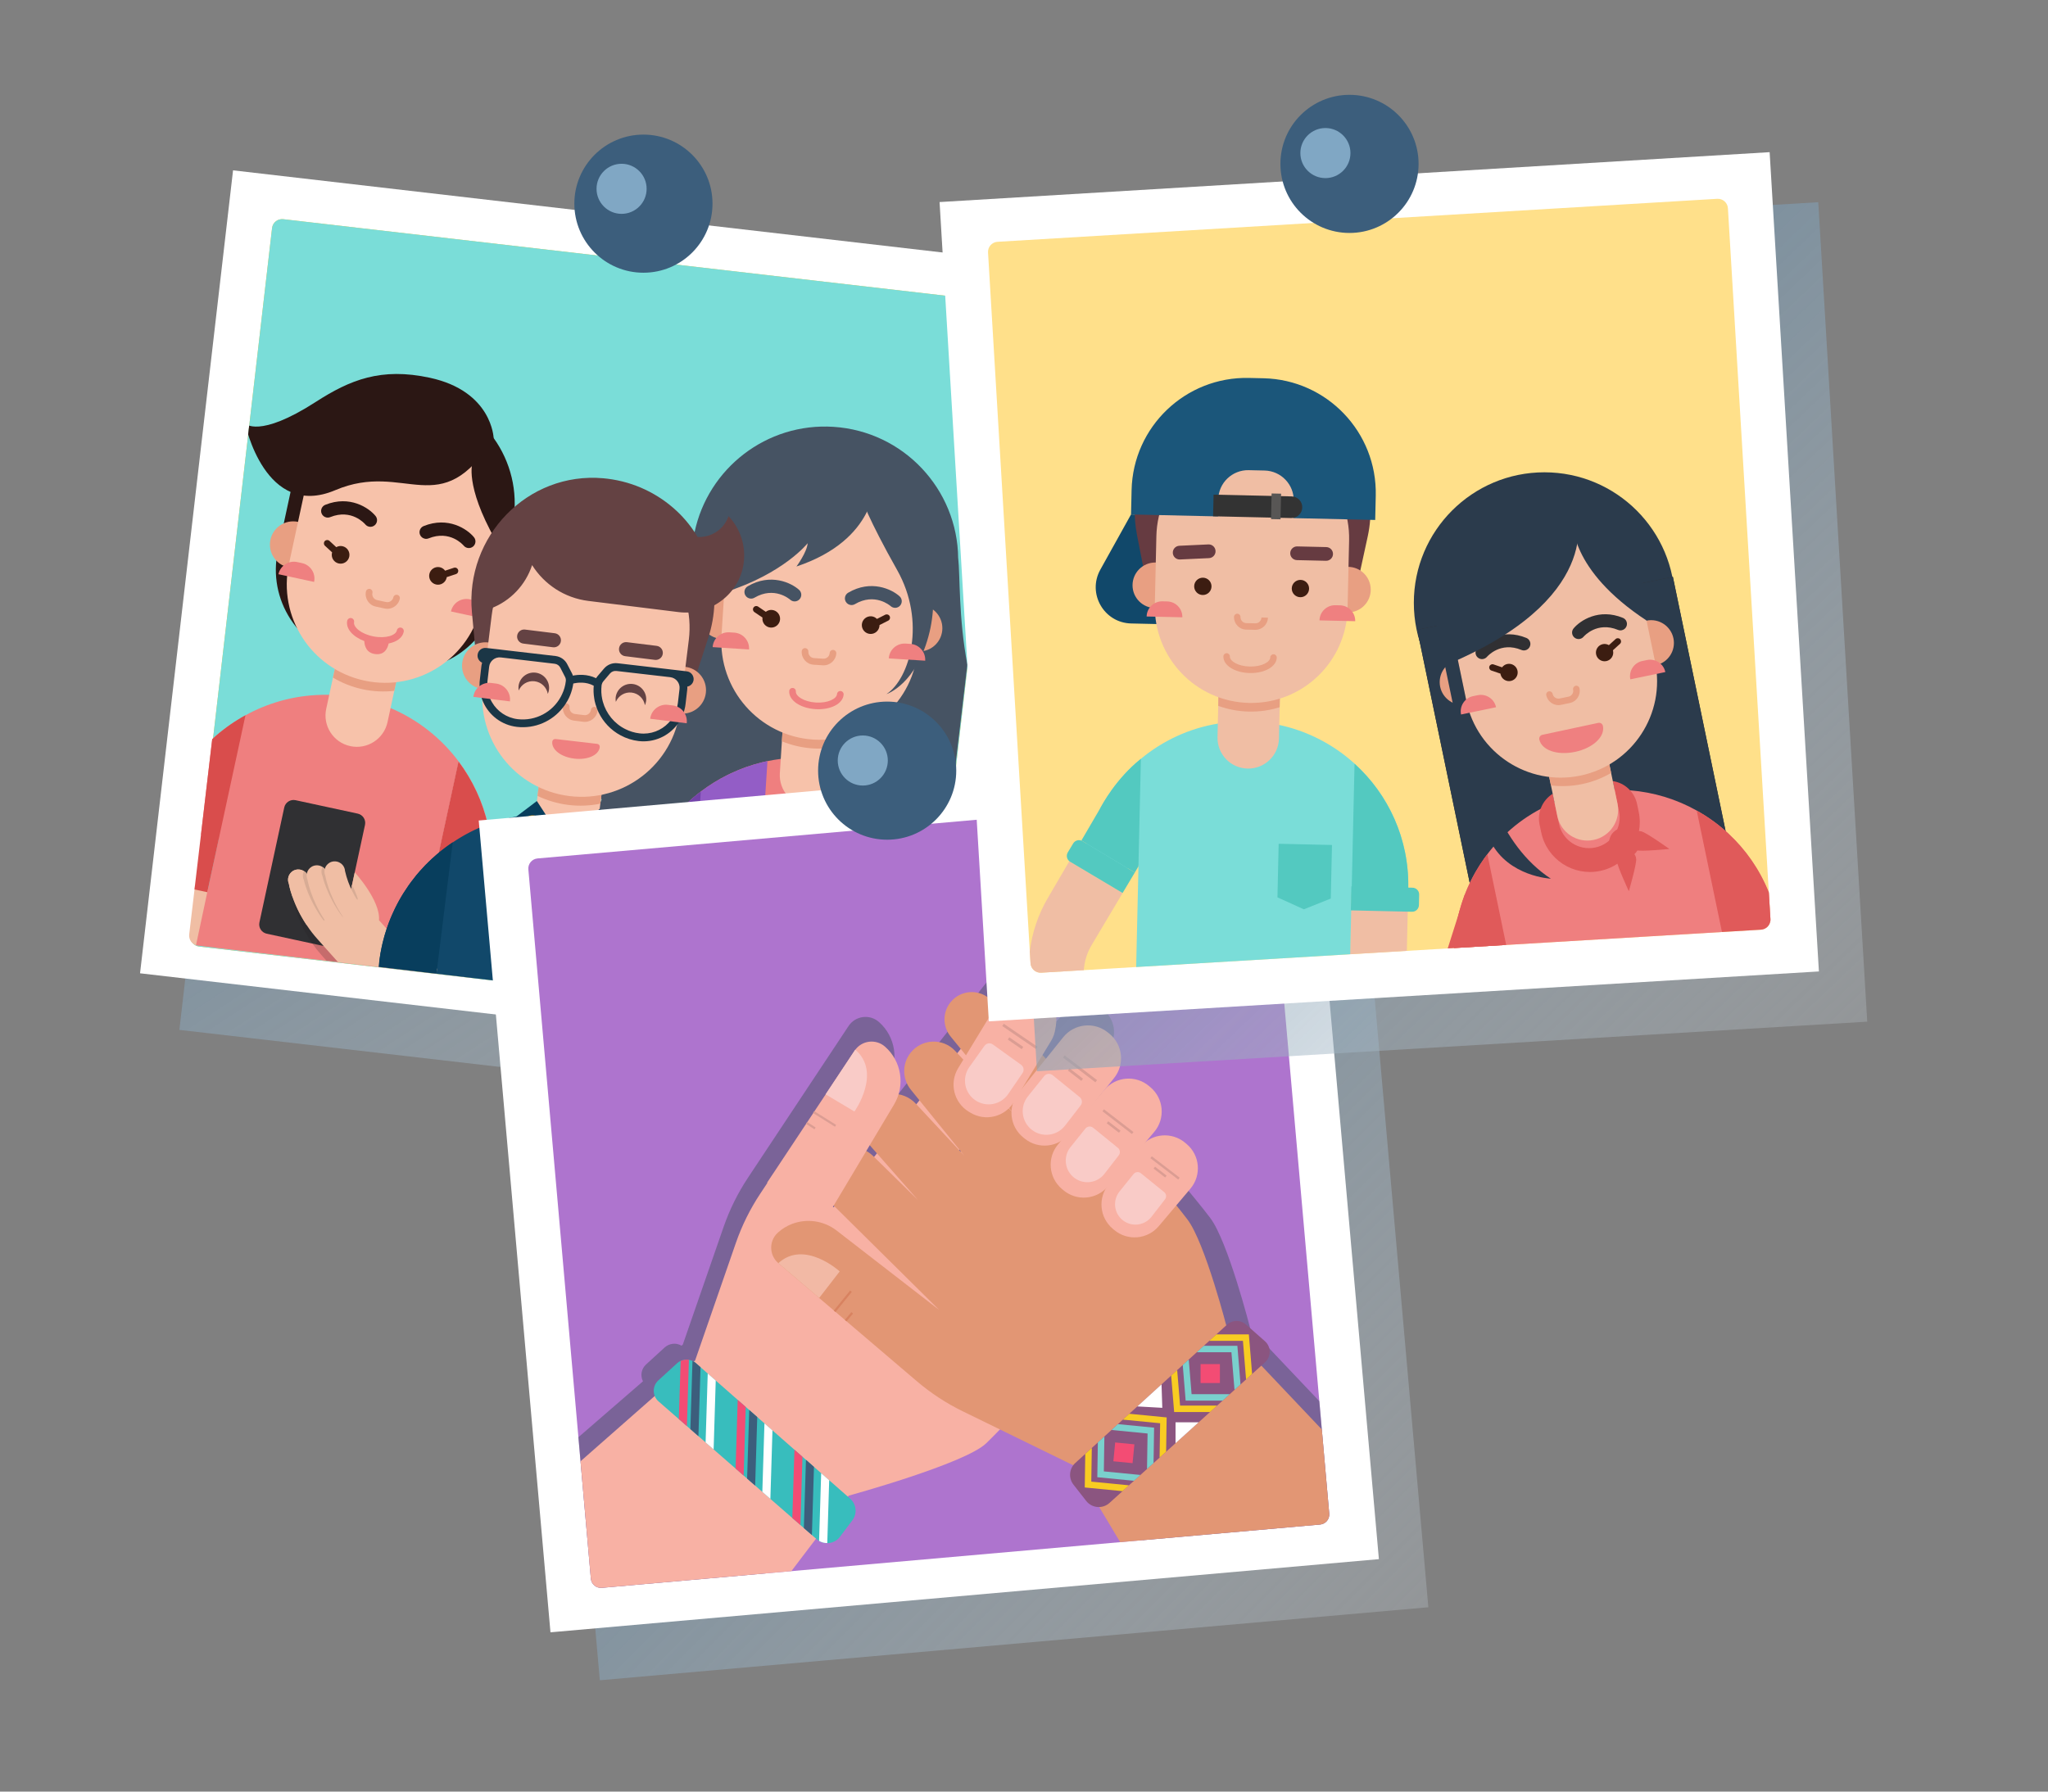 <?xml version="1.0" encoding="iso-8859-1"?>
<!-- Generator: Adobe Illustrator 16.0.0, SVG Export Plug-In . SVG Version: 6.00 Build 0)  -->
<!DOCTYPE svg PUBLIC "-//W3C//DTD SVG 1.1//EN" "http://www.w3.org/Graphics/SVG/1.1/DTD/svg11.dtd">
<svg version="1.1" id="Layer_1" xmlns="http://www.w3.org/2000/svg" xmlns:xlink="http://www.w3.org/1999/xlink" x="0px" y="0px"
	 width="320px" height="280px" viewBox="0 0 320 280" style="enable-background:new 0 0 320 280;" xml:space="preserve">
<rect x="0" y="0" width="320" height="280" fill="#808080" stroke="none"/>
<g id="XMLID_209_">
	
		<linearGradient id="XMLID_54_" gradientUnits="userSpaceOnUse" x1="208.055" y1="236.958" x2="18.087" y2="42.134" gradientTransform="matrix(0.993 0.115 -0.098 0.847 24.186 -0.224)">
		<stop  offset="0.016" style="stop-color:#FFFFFF;stop-opacity:0"/>
		<stop  offset="0.311" style="stop-color:#C2CFD9;stop-opacity:0.299"/>
		<stop  offset="0.636" style="stop-color:#859FB2;stop-opacity:0.63"/>
		<stop  offset="0.875" style="stop-color:#5F809A;stop-opacity:0.873"/>
		<stop  offset="1" style="stop-color:#507591"/>
	</linearGradient>
	<polygon id="XMLID_2788_" style="fill:url(#XMLID_54_);" points="157.128,175.877 28.027,160.956 42.537,35.417 171.637,50.338 	
		"/>
	
		<rect id="XMLID_2741_" x="28.749" y="33.671" transform="matrix(0.993 0.115 -0.115 0.993 11.739 -10.12)" style="fill:#FFFFFF;" width="129.96" height="126.375"/>
	<path id="XMLID_2743_" style="fill:#F4C940;" d="M143.035,160.867L31.123,147.934c-0.867-0.101-1.488-0.884-1.388-1.75
		l12.776-110.54c0.1-0.866,0.883-1.487,1.75-1.387l111.912,12.935c0.867,0.1,1.488,0.883,1.387,1.75l-12.775,110.54
		C144.684,160.346,143.901,160.968,143.035,160.867z"/>
	<path id="XMLID_2427_" style="fill:#7ADDD8;" d="M143.035,160.867L31.123,147.934c-0.867-0.101-1.488-0.884-1.388-1.75
		l12.776-110.54c0.1-0.866,0.883-1.487,1.75-1.387l111.912,12.935c0.867,0.1,1.488,0.883,1.387,1.75l-12.775,110.54
		C144.684,160.346,143.901,160.968,143.035,160.867z"/>
	<g id="XMLID_59_">
		<defs>
			<path id="XMLID_300_" d="M142.828,160.979L30.945,147.792c-0.866-0.103-1.486-0.887-1.384-1.753L42.587,35.528
				c0.102-0.866,0.887-1.485,1.752-1.383l111.882,13.187c0.866,0.102,1.486,0.887,1.384,1.753l-13.026,110.51
				C144.479,160.462,143.693,161.08,142.828,160.979z"/>
		</defs>
		<clipPath id="XMLID_62_">
			<use xlink:href="#XMLID_300_"  style="overflow:visible;"/>
		</clipPath>
		<g id="XMLID_211_" style="clip-path:url(#XMLID_62_);">
			<path id="XMLID_201_" style="fill:#465363;" d="M148.305,132.34c0.012,0.017,0.018,0.041,0.031,0.058
				c0.019,0.025,0.031,0.057,0.05,0.09c0.006,0.009,0.013,0.017,0.011,0.032c0.019,0.034,0.038,0.067,0.049,0.099
				c-0.188-0.345-0.375-0.683-0.571-1.021l-0.795,6.73c-0.979-0.512-1.712-1.392-2.05-2.445c-0.693,0.144-1.408,0.286-2.151,0.408
				l-0.007,0c-2.011,0.333-4.188,0.585-6.544,0.73c-1.166,0.07-2.375,0.12-3.626,0.134c-2.197,0.034-4.52-0.023-6.968-0.181
				c-0.007-0.001-0.007-0.001-0.007-0.001s0,0-0.007-0.001c-2.441-0.157-4.742-0.395-6.91-0.703
				c-3.729-0.53-7.049-1.264-9.976-2.147c-0.731-0.221-1.431-0.453-2.114-0.691c-0.438,0.942-1.206,1.69-2.152,2.094
				c-0.582,0.242-1.217,0.363-1.894,0.317c-0.661-0.043-1.267-0.233-1.802-0.545c-0.151-0.08-0.286-0.174-0.418-0.274
				c-1.096-0.81-1.765-2.15-1.669-3.61c0.005-0.099,0.016-0.19,0.028-0.28c-0.478,0.147-0.985,0.215-1.518,0.188
				c-0.731-0.044-1.406-0.281-1.981-0.651c-0.178-0.114-0.339-0.233-0.49-0.375c-0.457-0.394-0.825-0.892-1.07-1.443
				c-0.017-0.048-0.043-0.089-0.052-0.137c-0.083-0.202-0.15-0.401-0.2-0.615c-0.09-0.387-0.125-0.79-0.096-1.208
				c0.002-0.076,0.011-0.152,0.021-0.227c0.037-0.363,0.135-0.719,0.267-1.04c0.046-0.125,0.099-0.241,0.159-0.356
				c0.051-0.101,0.101-0.194,0.158-0.287c-0.039-0.058-0.077-0.124-0.101-0.181c-0.109-0.175-0.194-0.346-0.273-0.517
				c-0.104-0.212-0.194-0.415-0.262-0.615c-1.066-2.96,0.835-5.193,3.59-8.745c0.246-0.315,0.492-0.637,0.756-0.972
				c0.863-1.143,1.795-2.422,2.736-3.893c0.059-0.1,0.125-0.199,0.19-0.298c0.105-0.171,0.211-0.342,0.318-0.521l0-0.007
				c0.172-0.278,0.336-0.557,0.502-0.842c0.519-0.902,0.993-1.824,1.431-2.766c0.179-0.385,0.356-0.769,0.52-1.163
				c1.254-2.949,2.135-5.982,2.789-8.776c0.079-0.335,0.151-0.664,0.221-0.984c0.141-0.641,0.272-1.276,0.394-1.883
				c0.681-3.457,1.031-6.28,1.391-7.707c0.045-0.424,0.111-0.837,0.178-1.25c0.044-0.232,0.088-0.464,0.139-0.688
				c2.092-9.958,11.244-17.141,21.699-16.467c10.95,0.704,19.373,9.749,19.485,20.54l0.007,0.001
				c0.299,2.543,0.049,9.449,1.429,16.625l-3.263,27.656C148.036,131.793,148.17,132.063,148.305,132.34L148.305,132.34z"/>
			<path id="XMLID_165_" style="fill:#EF7F7F;" d="M106.229,156.079l2.014-12.727l-4.251-0.267l-4.723-0.301
				c0.104-1.589,0.344-3.146,0.712-4.641c0.051-0.216,0.107-0.431,0.171-0.638c0.056-0.201,0.111-0.4,0.174-0.6
				c0.094-0.325,0.203-0.641,0.311-0.958c0.073-0.22,0.145-0.434,0.234-0.653c0.023-0.066,0.046-0.132,0.07-0.198
				c0.067-0.175,0.143-0.35,0.21-0.526c0.122-0.299,0.251-0.605,0.388-0.902c0.104-0.225,0.208-0.449,0.32-0.666
				c0.012-0.037,0.031-0.073,0.052-0.109c0.123-0.252,0.246-0.498,0.375-0.735c0.34-0.64,0.708-1.261,1.104-1.863
				c0.018-0.021,0.027-0.035,0.038-0.057c0.028-0.043,0.056-0.085,0.085-0.127c0.076-0.121,0.16-0.241,0.244-0.361
				c0.05-0.085,0.104-0.163,0.168-0.24c0.103-0.155,0.214-0.311,0.325-0.458c0.176-0.247,0.359-0.484,0.549-0.721
				c0.574-0.734,1.197-1.438,1.855-2.108c0.167-0.171,0.342-0.341,0.516-0.511c0.167-0.171,0.347-0.333,0.537-0.501
				c0.019-0.02,0.035-0.033,0.06-0.045c0.044-0.048,0.096-0.096,0.148-0.143c0.069-0.068,0.139-0.136,0.215-0.195
				c0.025-0.02,0.051-0.04,0.076-0.06c0.027-0.027,0.052-0.047,0.078-0.067c0.018-0.021,0.036-0.041,0.06-0.054
				c0.069-0.068,0.146-0.127,0.223-0.187c0.112-0.102,0.231-0.194,0.349-0.287c0.059-0.046,0.119-0.092,0.178-0.138
				c0.136-0.114,0.273-0.219,0.408-0.325c1.294-0.981,2.683-1.852,4.152-2.583c0.181-0.092,0.359-0.178,0.546-0.262
				c1.563-0.741,3.206-1.319,4.92-1.736c0.261-0.06,0.521-0.119,0.789-0.178l0.007,0l0.007,0.002
				c0.677-0.147,1.374-0.26,2.075-0.349c1.596-0.201,3.243-0.257,4.916-0.15c1.673,0.107,3.296,0.37,4.864,0.771
				c0.69,0.178,1.371,0.385,2.031,0.62c0.061,0.015,0.111,0.037,0.163,0.051c0.191,0.062,0.39,0.132,0.579,0.217
				c0.198,0.07,0.388,0.148,0.578,0.225c0.379,0.154,0.75,0.323,1.12,0.491c0.188,0.092,0.37,0.176,0.557,0.269
				c0.181,0.091,0.361,0.182,0.541,0.274c0.182,0.083,0.36,0.182,0.54,0.289c0.18,0.099,0.35,0.204,0.529,0.303
				c1.042,0.62,2.046,1.304,2.997,2.05c0.369,0.299,0.737,0.605,1.096,0.925c0.352,0.312,0.695,0.638,1.029,0.97l0.006,0.008
				c0.035,0.035,0.077,0.071,0.11,0.106c0.452,0.439,0.876,0.906,1.285,1.386c0.088,0.087,0.168,0.189,0.256,0.285
				c0.028,0.026,0.047,0.051,0.067,0.085c0.041,0.043,0.08,0.094,0.118,0.152c0.068,0.07,0.128,0.146,0.194,0.231
				c0.04,0.051,0.08,0.102,0.119,0.152c0.188,0.223,0.365,0.459,0.527,0.694c0.13,0.185,0.269,0.371,0.398,0.556
				c0.398,0.563,0.764,1.137,1.105,1.723c0.05,0.09,0.107,0.182,0.158,0.272l-0.001,0.007c0.038,0.066,0.076,0.132,0.121,0.199
				c0.019,0.041,0.037,0.081,0.063,0.115c0.081,0.155,0.162,0.303,0.243,0.459c0.012,0.017,0.018,0.041,0.031,0.058
				c0.019,0.025,0.031,0.057,0.05,0.09c0.006,0.009,0.013,0.017,0.011,0.032c0.019,0.034,0.038,0.067,0.049,0.099
				c-0.188-0.345-0.375-0.683-0.571-1.021l-0.795,6.73l-0.61,5.236l-0.267,2.221l-3.916-0.255l0.449,15.438l-1.428-0.169
				l-10.04-1.183l-13.848-1.63l-6.013-0.714l-4.027-0.468l-1.246-0.146L106.229,156.079L106.229,156.079z"/>
			<polygon id="XMLID_257_" style="fill:#8C8C8C;" points="119.923,118.952 119.915,118.959 119.923,118.958 			"/>
			<path id="XMLID_563_" style="fill:#935DC6;" d="M102.366,156.206l-7.155-0.84l2.462-8.931l0.798-2.906l1.474-5.351l0.035-0.035
				c0.051-0.216,0.107-0.431,0.171-0.638c0.056-0.201,0.111-0.4,0.174-0.6c0.095-0.325,0.203-0.641,0.311-0.958
				c0.074-0.22,0.145-0.434,0.234-0.653c0.023-0.066,0.046-0.132,0.07-0.198c0.067-0.175,0.143-0.35,0.21-0.526
				c0.122-0.299,0.251-0.605,0.388-0.902c0.104-0.225,0.208-0.449,0.32-0.666c0.012-0.037,0.031-0.073,0.052-0.109
				c0.123-0.252,0.246-0.498,0.375-0.735c0.34-0.64,0.708-1.261,1.104-1.863c0.018-0.021,0.027-0.035,0.038-0.057
				c0.028-0.043,0.057-0.085,0.085-0.127c0.076-0.121,0.16-0.241,0.244-0.36c0.05-0.086,0.104-0.164,0.168-0.241
				c0.103-0.155,0.214-0.311,0.325-0.458c0.176-0.247,0.359-0.484,0.548-0.721c0.574-0.734,1.198-1.438,1.855-2.108
				c0.167-0.171,0.342-0.341,0.516-0.511c0.167-0.171,0.347-0.333,0.537-0.501c0.131-0.129,0.277-0.256,0.423-0.384
				c0.051-0.04,0.095-0.088,0.154-0.127c0.018-0.021,0.036-0.041,0.06-0.054c0.069-0.068,0.146-0.127,0.223-0.187
				c0.112-0.102,0.231-0.194,0.349-0.287c0.059-0.046,0.119-0.092,0.178-0.138c0.136-0.114,0.273-0.219,0.408-0.325
				c1.294-0.981,2.683-1.852,4.152-2.583c0.18-0.092,0.359-0.178,0.546-0.262c1.563-0.741,3.206-1.319,4.92-1.736
				c0.261-0.06,0.521-0.119,0.789-0.178l0.007,0l0,0.008l-1.108,17.307l-1.387,21.719l-6.013-0.714l-4.027-0.468l-1.246-0.146
				L102.366,156.206z"/>
			
				<line id="XMLID_254_" style="fill:none;stroke:#8C8C8C;stroke-width:0;stroke-linecap:round;stroke-linejoin:round;" x1="119.915" y1="118.959" x2="119.923" y2="118.958"/>
			<path id="XMLID_164_" style="fill:#DADBDB;" d="M147.875,131.597l-0.795,6.73l-0.61,5.236l-3.926-2.088l0.335-5.186l0.663-10.373
				c0.035,0.035,0.077,0.071,0.11,0.106c0.449,0.455,0.876,0.913,1.285,1.386c0.155,0.172,0.302,0.351,0.441,0.522
				c0.146,0.179,0.286,0.357,0.425,0.535c0.086,0.11,0.172,0.22,0.25,0.33c0.061,0.069,0.113,0.144,0.166,0.212
				c0.13,0.185,0.269,0.371,0.398,0.556c0.391,0.562,0.757,1.136,1.105,1.723c0.05,0.09,0.107,0.182,0.158,0.272l-0.001,0.007
				c0.038,0.066,0.076,0.132,0.121,0.199c0.019,0.041,0.037,0.081,0.063,0.115c0.081,0.155,0.162,0.303,0.243,0.459
				c0.012,0.017,0.018,0.041,0.031,0.058c0.019,0.025,0.031,0.057,0.05,0.09c0.006,0.009,0.013,0.017,0.011,0.032
				c0.019,0.034,0.038,0.067,0.049,0.099C148.259,132.273,148.071,131.936,147.875,131.597L147.875,131.597z"/>
			<path id="XMLID_244_" style="fill:#F7C2AA;" d="M126.43,126.043L126.43,126.043c2.702,0.173,5.032-1.877,5.204-4.578l0.437-6.832
				l-9.783-0.625l-0.437,6.831C121.679,123.541,123.729,125.871,126.43,126.043z"/>
			<path id="XMLID_237_" style="fill:#E89F82;" d="M131.954,116.479c-1.57,0.419-3.232,0.598-4.942,0.488l0,0
				c-1.711-0.109-3.336-0.499-4.841-1.113l0.118-1.845l9.783,0.625L131.954,116.479z"/>
			<g id="XMLID_234_">
				<circle id="XMLID_236_" style="fill:#E89F82;" cx="143.61" cy="98.18" r="3.634"/>
				<circle id="XMLID_235_" style="fill:#E89F82;" cx="112.94" cy="96.219" r="3.634"/>
			</g>
			<path id="XMLID_233_" style="fill:#F7C2AA;" d="M127.099,115.588L127.099,115.588c8.473,0.541,15.782-5.888,16.324-14.362
				l0.695-10.881c0.542-8.474-5.887-15.782-14.361-16.324l0,0c-8.474-0.542-15.782,5.888-16.324,14.362l-0.696,10.881
				C112.195,107.738,118.625,115.046,127.099,115.588z"/>
			<path id="XMLID_232_" style="fill:#E89F82;" d="M128.563,103.977l-1.438-0.092c-1.093-0.07-1.926-1.016-1.855-2.109
				c0.018-0.286,0.266-0.502,0.55-0.484c0.286,0.018,0.502,0.265,0.485,0.55c-0.034,0.522,0.364,0.975,0.887,1.009l1.437,0.092
				c0.522,0.033,0.975-0.365,1.008-0.887c0.019-0.286,0.265-0.503,0.551-0.484c0.285,0.018,0.502,0.265,0.484,0.55
				C130.602,103.214,129.656,104.047,128.563,103.977z"/>
			<path id="XMLID_231_" style="fill:#EF8080;" d="M127.403,110.828c-2.382-0.152-4.178-1.395-4.086-2.828
				c0.019-0.286,0.265-0.502,0.551-0.484c0.285,0.019,0.501,0.265,0.484,0.551c-0.046,0.72,1.223,1.607,3.117,1.728
				c1.895,0.121,3.266-0.597,3.313-1.317c0.018-0.285,0.264-0.502,0.55-0.484c0.286,0.019,0.502,0.265,0.484,0.55
				C131.725,109.977,129.786,110.981,127.403,110.828z"/>
			<path id="XMLID_230_" style="fill:none;stroke:#743B19;stroke-width:2.218;stroke-linecap:round;stroke-miterlimit:10;" d="
				M127.694,106.288"/>
			<path id="XMLID_229_" style="fill:#465363;" d="M132.988,94.559c-0.332-0.021-0.647-0.202-0.828-0.509
				c-0.29-0.494-0.126-1.128,0.368-1.419c3.561-2.094,6.812-0.548,8.033,0.563c0.423,0.384,0.454,1.04,0.07,1.463
				c-0.385,0.423-1.037,0.455-1.46,0.074c-0.109-0.096-2.486-2.139-5.592-0.313C133.393,94.526,133.188,94.571,132.988,94.559z"/>
			<path id="XMLID_228_" style="fill:#465363;" d="M117.29,93.555c-0.331-0.021-0.647-0.201-0.828-0.51
				c-0.291-0.493-0.126-1.128,0.368-1.418c3.561-2.095,6.811-0.548,8.031,0.562c0.424,0.385,0.456,1.041,0.07,1.464
				c-0.384,0.423-1.037,0.455-1.46,0.074c-0.109-0.096-2.485-2.139-5.591-0.313C117.695,93.522,117.489,93.567,117.29,93.555z"/>
			<path id="XMLID_227_" style="fill:#3C1D11;" d="M139.011,96.303c-0.13-0.255-0.441-0.357-0.697-0.228l-1.292,0.654
				c-0.23-0.233-0.539-0.39-0.891-0.412c-0.761-0.049-1.419,0.53-1.468,1.291c-0.048,0.76,0.53,1.418,1.291,1.467
				c0.761,0.048,1.419-0.53,1.468-1.291c0.001-0.032-0.003-0.063-0.003-0.094l1.363-0.69
				C139.038,96.87,139.14,96.559,139.011,96.303z"/>
			<path id="XMLID_226_" style="fill:#3C1D11;" d="M117.741,94.943c0.162-0.237,0.483-0.298,0.72-0.137l1.198,0.813
				c0.258-0.202,0.584-0.318,0.937-0.295c0.76,0.049,1.339,0.707,1.29,1.467c-0.048,0.76-0.707,1.34-1.467,1.291
				s-1.34-0.707-1.291-1.467c0.002-0.032,0.011-0.062,0.016-0.093l-1.264-0.858C117.642,95.502,117.58,95.18,117.741,94.943z"/>
			<path id="XMLID_225_" style="fill:#F0BEA4;" d="M148.008,131.781"/>
			<path id="XMLID_223_" style="fill:#8C8C8C;" d="M109.5,123.714"/>
			<path id="XMLID_505_" style="fill:#7343AA;" d="M102.366,156.206l-7.155-0.84l-3.256-0.38c0.995-2.958,2.084-5.942,3.266-8.855
				c0.387-0.963,0.781-1.91,1.188-2.856c1.264-2.901,2.606-5.694,4.042-8.252c0.413-0.731,0.83-1.446,1.253-2.137
				c0.548-0.898,1.115-1.763,1.685-2.589c0.018-0.021,0.027-0.035,0.038-0.057c1.386-1.967,2.832-3.681,4.338-5.073
				c0.166-0.164,0.338-0.318,0.517-0.465c0.018-0.021,0.036-0.041,0.06-0.054c0.069-0.068,0.146-0.127,0.223-0.187
				c0.112-0.102,0.231-0.194,0.349-0.287c0.059-0.046,0.119-0.092,0.178-0.138c0.136-0.106,0.271-0.212,0.407-0.31l-0.667,10.395
				l-0.428,6.684c0,0.008,0.007,0.009,0.007,0.009l-0.169,2.539l-0.82,12.874l-0.042,0.578l-1.246-0.146L102.366,156.206z"/>
			<path id="XMLID_161_" style="fill:#935DC6;" d="M142.736,160.968l-1.428-0.169l-10.04-1.183l1.433-22.463l1.108-17.308
				l0.001-0.007c0.008,0,0.008,0,0.008,0c0.052,0.014,0.103,0.036,0.153,0.058c0.191,0.062,0.39,0.132,0.579,0.217
				c0.198,0.07,0.388,0.148,0.578,0.225c0.379,0.154,0.75,0.323,1.12,0.491c0.188,0.092,0.37,0.176,0.557,0.269
				c0.181,0.091,0.361,0.182,0.541,0.274c0.182,0.083,0.36,0.182,0.54,0.289c0.18,0.099,0.35,0.204,0.529,0.303
				c1.052,0.606,2.055,1.297,2.997,2.05c0.369,0.299,0.737,0.605,1.096,0.925c0.352,0.312,0.695,0.638,1.029,0.97l0-0.007
				c0.152,0.141,0.309,0.298,0.459,0.447c0.127,0.139,0.264,0.278,0.4,0.417c0.162,0.174,0.317,0.354,0.471,0.534
				c0.066,0.077,0.141,0.163,0.213,0.249c0.041,0.051,0.081,0.095,0.113,0.145c1.011,1.183,1.917,2.468,2.691,3.835
				c0.151,0.264,0.286,0.534,0.421,0.811c0.012,0.017,0.018,0.041,0.031,0.058c0.019,0.025,0.031,0.057,0.05,0.09
				c0.006,0.009,0.013,0.017,0.011,0.032c0.019,0.034,0.038,0.067,0.049,0.099c-0.188-0.345-0.375-0.683-0.571-1.021l-0.795,6.73
				l-0.61,5.236l-0.267,2.221l-1.625,13.81c-0.1,0.869-0.882,1.484-1.751,1.385L142.736,160.968L142.736,160.968z"/>
			<path id="XMLID_487_" style="fill:#7343AA;" d="M146.203,145.784l-1.625,13.81c-0.1,0.869-0.882,1.484-1.751,1.385l-0.09-0.011
				l-1.428-0.169l1.236-19.323l0.328-5.187l0.665-10.38l0-0.007c0.152,0.141,0.309,0.298,0.459,0.447
				c0.127,0.139,0.264,0.278,0.4,0.417c0.163,0.174,0.317,0.354,0.471,0.534c0.066,0.077,0.141,0.163,0.213,0.249
				c0.061,0.076,0.12,0.145,0.18,0.229c0.107,0.12,0.206,0.248,0.312,0.383c0.08,0.102,0.16,0.196,0.231,0.304
				c0.086,0.11,0.172,0.22,0.25,0.33c0.636,0.868,1.241,1.802,1.822,2.801l-0.795,6.73l-0.609,5.236L146.203,145.784z"/>
			<path id="XMLID_218_" style="fill:#465363;" d="M136.666,75.239c0,0,0.425,9.063-12.219,13.297c0,0,1.66-2.26,1.748-3.639
				c0,0-3.73,4.758-13.023,7.695c0,0-0.344-3.473,0.223-7.821C113.96,80.422,121.408,68.205,136.666,75.239z"/>
			<path id="XMLID_217_" style="fill:#465363;" d="M134.621,77.894c0,0,0.993,3.105,5.554,11.187
				c4.561,8.081,1.994,16.975-1.66,19.396c0,0,4.766-1.536,6.728-9.696C148.582,84.887,137.003,64.759,134.621,77.894z"/>
			<g id="XMLID_212_">
				<path id="XMLID_214_" style="fill:#EF8080;" d="M138.872,102.896l5.689,0.364l0,0c0.087-1.365-0.948-2.542-2.313-2.629
					l-0.747-0.048C140.136,100.497,138.958,101.533,138.872,102.896L138.872,102.896z"/>
				<path id="XMLID_213_" style="fill:#EF8080;" d="M111.35,101.137l5.69,0.364l0,0c0.086-1.365-0.949-2.542-2.313-2.629
					l-0.747-0.048C112.614,98.737,111.438,99.772,111.35,101.137L111.35,101.137z"/>
			</g>
		</g>
		<g id="XMLID_56_" style="clip-path:url(#XMLID_62_);">
			<g id="XMLID_207_">
				<path id="XMLID_204_" style="fill:#F0BEA4;" d="M32.631,138.887l-1.917,8.861c-0.03-0.012-0.059-0.016-0.089-0.026
					c-0.692-0.231-1.148-0.932-1.064-1.681l0.833-7.033l0.066-0.589l2.052,0.445L32.631,138.887z"/>
			</g>
			<polygon id="XMLID_271_" style="fill:#F0BEA4;" points="74.475,148.529 73.553,152.814 68.197,152.182 68.164,152.454 
				68.157,152.445 67.985,152.156 66.498,151.979 64.593,151.759 64.058,151.692 64.235,150.879 64.485,149.722 65.173,146.526 
				65.68,146.636 65.703,146.639 68.801,147.306 			"/>
			<polygon id="XMLID_220_" style="fill:#D8AC95;" points="67.985,152.156 66.498,151.979 64.593,151.759 64.541,151.753 
				64.718,150.938 64.883,150.17 65.384,147.855 65.415,147.914 67.451,151.277 			"/>
			<path id="XMLID_465_" style="fill:#F0BEA4;" d="M61.819,150.273l-0.067,0.298l-0.179,0.829l-2.418-0.284l-6.331-0.745
				l-0.007-0.002l-1.79-0.213l-17.459-2.055l0.81-3.756l7.271,1.567c0.007,0.009,0.015,0.01,0.021,0.011l7.138,1.535
				c-0.008,0.006-0.008,0.006-0.001,0.007l1.755,0.379l0.829,0.179c0.045,0.006,0.082,0.019,0.128,0.024l7.815,1.688L61.819,150.273
				z"/>
			<path id="XMLID_203_" style="fill:#2B1714;" d="M66.614,61.566L66.614,61.566c-9.448-2.041-18.762,3.965-20.803,13.414
				l-2.39,11.07c-1.654,7.656,3.212,15.203,10.868,16.856l6.491,1.402c7.656,1.653,15.203-3.213,16.857-10.869l2.39-11.071
				C82.068,72.92,76.063,63.606,66.614,61.566z"/>
			<path id="XMLID_532_" style="fill:#EF7F7F;" d="M76.29,140.124l-6.428-1.386l-2.366-0.508l-1.808,8.407l-0.272,1.277
				l-0.492,2.299l-0.159,0.731l-0.17,0.814l-0.536-0.066l-2.485-0.292l-2.418-0.284l-6.331-0.745l-0.007-0.002l-1.79-0.213
				l-17.459-2.055l-2.621-0.31c-0.076-0.01-0.158-0.027-0.232-0.044c-0.03-0.012-0.059-0.016-0.089-0.026l1.762-8.282l0.125-0.575
				l0.059-0.292l1.608-7.542l-2.777-0.597l1.753-14.906c-0.042,0.034-0.086,0.074-0.137,0.114c0.043-0.041,0.094-0.081,0.139-0.128
				c0.086-0.074,0.165-0.156,0.258-0.229c0.146-0.135,0.301-0.269,0.447-0.397c0.344-0.294,0.702-0.587,1.066-0.864
				c0.356-0.278,0.728-0.546,1.104-0.806c0.352-0.24,0.703-0.48,1.066-0.696c0.068-0.045,0.135-0.09,0.208-0.127
				c0.283-0.18,0.572-0.352,0.868-0.506c0.042-0.026,0.083-0.052,0.124-0.069c0.016-0.013,0.034-0.026,0.057-0.031
				c3.332-1.833,7.071-2.941,10.976-3.155c0.007,0,0.007,0,0.007,0l0.009-0.006c0.694-0.037,1.393-0.049,2.097-0.039
				c1.612,0.046,3.252,0.233,4.886,0.589c1.643,0.357,3.198,0.856,4.691,1.486l0.008,0c4.303,1.829,7.929,4.738,10.619,8.329
				l0.02,0.025c0.855,1.141,1.616,2.354,2.279,3.632c0.092,0.18,0.186,0.353,0.264,0.53c0.067,0.132,0.135,0.271,0.194,0.408
				c0.031,0.058,0.056,0.107,0.08,0.164c0.168,0.366,0.33,0.738,0.483,1.11c-0.001,0.007,0.006,0.009,0.006,0.009
				c0.076,0.193,0.152,0.378,0.221,0.571c0.271,0.715,0.511,1.443,0.718,2.189c0.017,0.048,0.034,0.104,0.049,0.159
				c0,0-0.001,0.007-0.001,0.015c0.017,0.048,0.034,0.096,0.042,0.15c0.017,0.056,0.032,0.12,0.054,0.183
				c0.014,0.071,0.029,0.142,0.051,0.206c0.042,0.158,0.076,0.324,0.116,0.489c0.344,1.499,0.559,3.043,0.625,4.607
				c0.007,0.131,0.014,0.262,0.02,0.394c0.011,0.469,0.014,0.937,0.001,1.41l-0.008,0.252c0.004,0.031,0,0.061-0.004,0.099
				c-0.007,0.306-0.023,0.618-0.047,0.93C76.718,137.717,76.546,138.921,76.29,140.124z"/>
			<polygon id="XMLID_200_" style="fill:#8C8C8C;" points="49.343,108.63 49.335,108.636 49.342,108.636 			"/>
			
				<line id="XMLID_199_" style="fill:none;stroke:#8C8C8C;stroke-width:0;stroke-linecap:round;stroke-linejoin:round;" x1="49.335" y1="108.636" x2="49.342" y2="108.636"/>
			<path id="XMLID_198_" style="fill:#DADBDB;" d="M76.286,140.126l-7.91-5.868l3.291-15.238
				C76.028,124.846,77.943,132.455,76.286,140.126z"/>
			<path id="XMLID_190_" style="fill:#F7C2AA;" d="M54.727,116.608L54.727,116.608c2.646,0.572,5.254-1.11,5.826-3.756l1.444-6.691
				l-9.582-2.069l-1.444,6.69C50.399,113.429,52.081,116.037,54.727,116.608z"/>
			<path id="XMLID_189_" style="fill:#E89F82;" d="M61.607,107.969c-1.614,0.181-3.285,0.111-4.96-0.25l0,0
				c-1.675-0.362-3.226-0.988-4.622-1.819l0.39-1.807l9.582,2.069L61.607,107.969z"/>
			<g id="XMLID_186_">
				<circle id="XMLID_188_" style="fill:#E89F82;" cx="75.848" cy="91.6" r="3.634"/>
				<circle id="XMLID_187_" style="fill:#E89F82;" cx="45.808" cy="85.113" r="3.634"/>
			</g>
			<path id="XMLID_185_" style="fill:#F7C2AA;" d="M56.939,106.368L56.939,106.368c8.3,1.792,16.48-3.483,18.272-11.782
				l2.302-10.658c1.792-8.3-3.482-16.48-11.782-18.273l0,0c-8.3-1.792-16.48,3.483-18.273,11.783l-2.301,10.658
				C43.363,96.394,48.639,104.576,56.939,106.368z"/>
			<path id="XMLID_184_" style="fill:#E89F82;" d="M60.107,95.102L58.7,94.798c-1.07-0.231-1.753-1.291-1.522-2.361
				c0.061-0.279,0.337-0.458,0.617-0.397s0.458,0.336,0.397,0.616c-0.11,0.512,0.216,1.018,0.728,1.129l1.407,0.304
				c0.512,0.111,1.019-0.216,1.129-0.728c0.061-0.28,0.336-0.458,0.616-0.397c0.28,0.06,0.458,0.336,0.397,0.616
				C62.238,94.65,61.179,95.333,60.107,95.102z"/>
			<path id="XMLID_182_" style="fill:none;stroke:#743B19;stroke-width:2.218;stroke-linecap:round;stroke-miterlimit:10;" d="
				M58.906,97.258"/>
			<path id="XMLID_181_" style="fill:#2B1714;" d="M66.368,84.191c-0.325-0.07-0.61-0.294-0.744-0.626
				c-0.214-0.531,0.043-1.135,0.574-1.349c3.832-1.543,6.817,0.467,7.86,1.747c0.362,0.443,0.295,1.096-0.148,1.459
				c-0.442,0.36-1.092,0.295-1.455-0.145c-0.094-0.111-2.142-2.484-5.482-1.138C66.773,84.219,66.564,84.234,66.368,84.191z"/>
			<path id="XMLID_180_" style="fill:#2B1714;" d="M50.992,80.871c-0.325-0.07-0.611-0.295-0.744-0.626
				c-0.213-0.531,0.044-1.135,0.574-1.349c3.833-1.543,6.817,0.467,7.86,1.747c0.361,0.443,0.295,1.097-0.149,1.458
				c-0.442,0.36-1.092,0.295-1.454-0.145c-0.094-0.111-2.143-2.484-5.482-1.138C51.397,80.899,51.188,80.913,50.992,80.871z"/>
			<path id="XMLID_179_" style="fill:#3C1D11;" d="M71.578,89.063c-0.09-0.272-0.383-0.419-0.654-0.329l-1.375,0.456
				c-0.193-0.265-0.476-0.465-0.82-0.54c-0.745-0.161-1.481,0.314-1.642,1.059c-0.162,0.745,0.313,1.481,1.059,1.642
				c0.745,0.161,1.481-0.314,1.642-1.059c0.007-0.031,0.006-0.062,0.011-0.093l1.451-0.481
				C71.521,89.627,71.668,89.334,71.578,89.063z"/>
			<path id="XMLID_178_" style="fill:#3C1D11;" d="M50.746,84.563c0.194-0.21,0.522-0.223,0.732-0.03l1.064,0.982
				c0.285-0.161,0.625-0.228,0.969-0.153c0.746,0.16,1.22,0.897,1.06,1.642c-0.161,0.745-0.898,1.22-1.643,1.059
				c-0.746-0.161-1.22-0.897-1.059-1.642c0.006-0.032,0.02-0.06,0.029-0.09l-1.123-1.037C50.564,85.102,50.551,84.774,50.746,84.563
				z"/>
			<path id="XMLID_177_" style="fill:#F0BEA4;" d="M75.216,125.483"/>
			<path id="XMLID_175_" style="fill:#8C8C8C;" d="M38.33,111.794"/>
			<g id="XMLID_168_">
				<path id="XMLID_170_" style="fill:#EF8080;" d="M70.463,95.563l5.572,1.203l0,0c0.289-1.336-0.561-2.654-1.898-2.942
					l-0.731-0.158C72.069,93.376,70.751,94.226,70.463,95.563L70.463,95.563z"/>
				<path id="XMLID_169_" style="fill:#EF8080;" d="M43.506,89.741l5.572,1.204l0,0c0.289-1.337-0.561-2.654-1.898-2.943
					l-0.731-0.158C45.112,87.555,43.795,88.404,43.506,89.741L43.506,89.741z"/>
			</g>
			<path id="XMLID_167_" style="fill:#2B1714;" d="M77.129,68.456c0,0-0.219-7.313-9.97-9.418c-7.62-1.646-12.464,0.321-17.84,3.788
				c-8.894,5.735-11.016,3.359-11.016,3.359s3.088,15.091,14.087,10.42C63.388,71.934,68.793,81.86,77.129,68.456z"/>
			<path id="XMLID_166_" style="fill:#2B1714;" d="M73.834,72.281c0,0-1.286,3.491,3.574,12.096l0.709,0.153
				C78.118,84.53,79.93,66.642,73.834,72.281z"/>
			<path id="XMLID_449_" style="fill:#D94D4C;" d="M26.947,124.264c0.462-1.07,0.987-2.093,1.584-3.077
				C27.941,122.172,27.409,123.194,26.947,124.264z"/>
			<path id="XMLID_450_" style="fill:#D94D4C;" d="M38.356,111.781l0,0.007l-5.785,26.784l-0.059,0.292l-0.125,0.575l-1.994-0.431
				l0.066-0.589l0.943-7.984l1.753-14.906c0.226-0.217,0.468-0.432,0.707-0.64c0.344-0.294,0.702-0.587,1.066-0.864
				c0.356-0.278,0.728-0.546,1.104-0.806c0.352-0.24,0.703-0.48,1.066-0.696c0.068-0.045,0.135-0.09,0.208-0.127
				c0.283-0.18,0.572-0.352,0.868-0.506C38.233,111.85,38.299,111.812,38.356,111.781z"/>
			<path id="XMLID_157_" style="fill:#D94D4C;" d="M71.646,118.994l-5.968,27.639l0.023,0.005l8.77,1.895l1.815-8.406
				C77.945,132.442,76.023,124.823,71.646,118.994z"/>
			<path id="XMLID_150_" style="fill:#303033;" d="M54.117,142.409l2.914-13.488c0.173-0.801-0.336-1.592-1.138-1.764l-9.715-2.098
				c-0.801-0.173-1.59,0.336-1.764,1.137l-3.879,17.963c-0.173,0.801,0.335,1.591,1.138,1.765l9.714,2.098
				c0.801,0.173,1.591-0.336,1.764-1.138L54.117,142.409z"/>
			<path id="XMLID_495_" style="fill:#F0BEA4;" d="M59.154,151.116l-6.331-0.745l-0.007-0.002l-2.255-2.524l-0.969-1.086
				c-0.586-0.655-1.095-1.309-1.528-1.96c-0.073-0.093-0.137-0.192-0.194-0.292l-0.007-0.001c-0.104-0.158-0.207-0.316-0.302-0.475
				l-0.097-0.149c-0.089-0.142-0.171-0.282-0.24-0.413c-0.046-0.066-0.083-0.141-0.12-0.206c-0.02-0.033-0.039-0.066-0.05-0.099
				c-0.051-0.083-0.095-0.165-0.146-0.248c-0.044-0.082-0.086-0.163-0.123-0.245c-0.018-0.04-0.037-0.073-0.063-0.115
				c-0.08-0.155-0.153-0.31-0.227-0.465c-0.043-0.074-0.08-0.155-0.109-0.228c-0.035-0.089-0.07-0.17-0.114-0.252
				c-0.012-0.032-0.031-0.058-0.035-0.089c-0.012-0.024-0.024-0.049-0.036-0.073c-0.037-0.081-0.072-0.162-0.101-0.243
				c-0.03-0.064-0.052-0.129-0.076-0.193c-0.065-0.146-0.125-0.291-0.169-0.419c-0.013-0.024-0.017-0.048-0.022-0.072
				c-0.064-0.16-0.114-0.313-0.165-0.457c-0.008-0.008-0.014-0.017-0.013-0.024c-0.394-1.152-0.517-1.888-0.517-1.888l0.008,0.001
				c-0.318-0.714-0.094-1.591,0.636-2.044c0.456-0.273,1.033-0.293,1.511-0.073c0.073,0.032,0.137,0.07,0.193,0.108
				c0.071,0.047,0.143,0.095,0.205,0.148c0.055,0.053,0.109,0.105,0.155,0.165c0.027,0.026,0.054,0.061,0.074,0.094
				c0.014,0.009,0.02,0.018,0.012,0.024c0.049,0.045,0.073,0.094,0.09,0.142c0.039,0.051,0.063,0.107,0.086,0.171
				c0.006,0.008,0.012,0.024,0.018,0.04l-0.001,0.008c0.007,0,0.007,0,0.007,0.008c0.051,0.144,0.079,0.286,0.092,0.433
				c0.07,0.299,0.142,0.584,0.222,0.871c0.237,0.803,0.537,1.545,0.867,2.223c0.084,0.187,0.178,0.359,0.264,0.531
				c0.237,0.442,0.477,0.849,0.723,1.216c0.02,0.033,0.039,0.066,0.064,0.101c0.02,0.025,0.04,0.051,0.051,0.083
				c0.098,0.142,0.195,0.284,0.287,0.411c0.027,0.026,0.039,0.051,0.06,0.076l-0.001,0.007c0.685,0.844,1.947,1.047,2.786,0.338
				c0,0,0.008,0.001,0.009-0.007l0.034-0.026l0.008-0.007c0.268-0.235,0.442-0.535,0.536-0.854c0-0.007,0-0.007,0-0.007
				c0.037-0.111,0.059-0.224,0.072-0.337l0.592-2.731l0.073-0.343l0.141-0.634l0.418-1.957c0,0,4.039,4.401,3.788,7.482l1.198,1.344
				l4.071,4.566l0.398,0.448l0.04,0.043l0.754,0.845l0.821,0.922l-1.904-0.221l-0.536-0.066l-2.485-0.292L59.154,151.116z"/>
			<path id="XMLID_137_" style="fill:#D8AC95;" d="M55.774,140.564c0.364,0.288-0.142-0.988-0.766-2.278l-0.211,0.974
				C55.143,139.814,55.521,140.365,55.774,140.564z"/>
			<path id="XMLID_83_" style="fill:#F0BEA4;" d="M48.223,137.386c-0.011-0.15-0.039-0.299-0.092-0.443
				c0-0.004-0.002-0.007-0.002-0.011l-0.002,0.001c-0.136-0.362-0.391-0.691-0.83-0.894c-0.481-0.223-1.059-0.203-1.511,0.073
				c-0.737,0.451-0.955,1.331-0.638,2.041l-0.007,0.003c0,0,0.492,2.978,2.724,6.353c1.988,1.258,3.358-0.896,2.896-1.612
				C49.86,141.647,48.748,139.738,48.223,137.386z"/>
			<path id="XMLID_75_" style="fill:#D8AC95;" d="M48.227,137.377c-0.011-0.15-0.039-0.299-0.092-0.443
				c-0.001-0.003-0.001-0.007-0.002-0.01l-0.002,0.001c-0.113-0.303-0.319-0.579-0.639-0.782c-0.224,0.454-0.223,0.989,0.006,1.442
				l-0.006,0.004c0,0,0.635,2.95,3.027,6.214c0.052,0.03,0.103,0.048,0.154,0.074c0.196-0.371,0.242-0.757,0.092-0.989
				C49.864,141.64,48.752,139.729,48.227,137.377z"/>
			<path id="XMLID_67_" style="fill:#F0BEA4;" d="M51.128,136.734c-0.011-0.15-0.039-0.298-0.091-0.443
				c0-0.003-0.002-0.007-0.002-0.011l-0.002,0.001c-0.135-0.362-0.39-0.691-0.831-0.894c-0.481-0.223-1.059-0.203-1.511,0.073
				c-0.736,0.451-0.953,1.331-0.637,2.041l-0.007,0.002c0,0,0.492,2.978,2.724,6.353c1.987,1.259,3.358-0.896,2.896-1.611
				C52.766,140.997,51.654,139.087,51.128,136.734z"/>
			<path id="XMLID_61_" style="fill:#D8AC95;" d="M51.128,136.734c-0.011-0.15-0.039-0.298-0.091-0.443
				c0-0.003-0.002-0.007-0.002-0.011l-0.002,0.001c-0.114-0.303-0.319-0.579-0.639-0.781c-0.223,0.453-0.223,0.988,0.005,1.442
				l-0.006,0.004c0,0,0.635,2.95,3.027,6.214c0.053,0.029,0.103,0.048,0.155,0.074c0.196-0.371,0.243-0.757,0.092-0.989
				C52.766,140.997,51.654,139.087,51.128,136.734z"/>
			<path id="XMLID_60_" style="fill:#F0BEA4;" d="M53.908,136.116c-0.01-0.151-0.039-0.3-0.091-0.443
				c0-0.003-0.001-0.007-0.002-0.01l-0.002,0c-0.135-0.361-0.39-0.69-0.83-0.894c-0.481-0.222-1.059-0.203-1.511,0.073
				c-0.737,0.451-0.955,1.331-0.638,2.041l-0.006,0.002c0,0,0.491,2.979,2.724,6.354c1.987,1.258,3.357-0.896,2.895-1.612
				C55.546,140.378,54.434,138.468,53.908,136.116z"/>
			<g id="XMLID_58_" style="opacity:0.2;">
				<path id="XMLID_440_" style="fill:#221F1F;" d="M50.562,147.845l2.255,2.524l-1.79-0.213l-0.788-0.88
					c-0.538-0.604-1.016-1.206-1.432-1.811c-0.007-0.001-0.007-0.001,0.001-0.007c-2.488-3.55-3.023-6.782-3.023-6.782l0.009-0.006
					c-0.09-0.203-0.133-0.415-0.137-0.63c0,0.007,0.005,0.016,0.013,0.024c0.055,0.168,0.118,0.345,0.188,0.529
					c0.075,0.193,0.149,0.402,0.245,0.612c0.029,0.081,0.064,0.162,0.101,0.243c0.012,0.024,0.017,0.048,0.036,0.073
					c0.004,0.031,0.023,0.057,0.035,0.089c0.036,0.081,0.072,0.17,0.114,0.252c0.03,0.072,0.066,0.153,0.109,0.228
					c0.066,0.154,0.139,0.309,0.227,0.465c0.055,0.115,0.117,0.237,0.186,0.36c0.063,0.107,0.125,0.223,0.195,0.347
					c0.029,0.064,0.066,0.138,0.12,0.206c0.068,0.131,0.15,0.271,0.24,0.413c0.018,0.04,0.037,0.073,0.064,0.107
					c0.1,0.174,0.211,0.34,0.334,0.517c0.056,0.099,0.121,0.191,0.201,0.293c0.433,0.651,0.941,1.305,1.528,1.96L50.562,147.845z"/>
			</g>
			<path id="XMLID_295_" style="fill:#EF8080;" d="M63.085,98.729c0.057-0.297-0.137-0.584-0.434-0.642
				c-0.297-0.057-0.585,0.138-0.642,0.435c-0.144,0.749-1.677,1.319-3.647,0.94c-1.97-0.379-3.182-1.477-3.038-2.226
				c0.057-0.296-0.138-0.584-0.434-0.641c-0.297-0.057-0.584,0.138-0.642,0.434c-0.236,1.228,0.888,2.488,2.675,3.161
				c0.031,0.749,0.317,1.868,1.729,2.034c1.455,0.17,1.922-0.928,2.073-1.655C61.991,100.321,62.905,99.662,63.085,98.729z"/>
		</g>
		<g id="XMLID_183_" style="clip-path:url(#XMLID_62_);">
			<path id="XMLID_323_" style="fill:#644243;" d="M74.771,106.875l32.253,3.994l3.652-11.221c2.282-7.007,0.434-14.785-4.96-19.806
				c-2.875-2.677-6.591-4.505-10.788-5.025l0,0c-0.22-0.027-0.441-0.05-0.661-0.07c-11.822-1.06-21.619,9.11-20.529,20.93
				L74.771,106.875z"/>
			<path id="XMLID_313_" style="fill:#F7C2AA;" d="M87.668,134.909L87.668,134.909c-2.712-0.336-4.638-2.807-4.302-5.519
				l0.849-6.857l9.819,1.216l-0.848,6.857C92.85,133.319,90.38,135.245,87.668,134.909z"/>
			<path id="XMLID_312_" style="fill:#E89F82;" d="M83.986,124.386c1.478,0.709,3.093,1.199,4.81,1.412l0,0
				c1.718,0.213,3.403,0.132,5.01-0.196l0.228-1.852l-9.819-1.216L83.986,124.386z"/>
			<path id="XMLID_529_" style="fill:#11486A;" d="M111.476,156.729l-9.036-1.119l-0.074,0.596l-7.155-0.84l-3.256-0.38
				l-5.318-0.628l-2.961-0.352l-10.123-1.192l-5.356-0.633l-0.033,0.272l-0.006-0.009l0.131-1.064l-9.027-1.118
				c0.02-0.174,0.043-0.354,0.072-0.527c0.022-0.181,0.053-0.361,0.082-0.541l0.015-0.121c0.064-0.33,0.122-0.667,0.193-0.996
				c0.002-0.022,0.012-0.036,0.015-0.059c0.077-0.374,0.16-0.739,0.258-1.095c0.062-0.254,0.132-0.505,0.2-0.75
				c0.025-0.073,0.041-0.141,0.064-0.206c0.067-0.237,0.142-0.466,0.215-0.687c0.013-0.044,0.026-0.089,0.039-0.126
				c0.059-0.169,0.111-0.338,0.178-0.506c0.122-0.36,0.265-0.719,0.409-1.077c0.077-0.189,0.155-0.379,0.24-0.567
				c0.149-0.342,0.307-0.683,0.471-1.022c0.094-0.203,0.196-0.405,0.305-0.606c0.223-0.439,0.468-0.869,0.72-1.298
				c0.106-0.179,0.212-0.357,0.327-0.534c0-0.008,0.009-0.015,0.019-0.029c0.247-0.391,0.502-0.773,0.762-1.147
				c0.131-0.19,0.269-0.373,0.407-0.563c0.266-0.357,0.54-0.707,0.819-1.048c0.027-0.027,0.053-0.055,0.072-0.083
				c0.135-0.16,0.278-0.326,0.413-0.485c0.285-0.325,0.585-0.641,0.877-0.957c0.051-0.04,0.095-0.088,0.131-0.129
				c0.14-0.144,0.28-0.28,0.419-0.416c0.167-0.163,0.34-0.326,0.504-0.481c0.172-0.155,0.337-0.311,0.517-0.457
				c0.175-0.17,0.354-0.325,0.566-0.482c0.001-0.008,0.001-0.008,0.001-0.008l0.025-0.02l0.001-0.008
				c0.161-0.125,0.313-0.245,0.468-0.371c0.178-0.139,0.365-0.285,0.55-0.422c0.364-0.277,0.742-0.537,1.125-0.796l-0.001,0.015
				c1.706-1.153,3.542-2.114,5.485-2.824c1.439-0.542,2.931-0.955,4.467-1.225c0.44-0.083,0.884-0.151,1.329-0.211l1.782,0.221
				c0.161,0.932,0.584,1.782,1.198,2.463c0.081,0.087,0.162,0.174,0.244,0.253c0.116,0.114,0.233,0.22,0.367,0.313
				c0.16,0.135,0.336,0.256,0.516,0.363c0.035,0.02,0.063,0.039,0.1,0.058c0.086,0.049,0.179,0.099,0.274,0.142
				c0.071,0.039,0.151,0.072,0.231,0.105c0.372,0.161,0.778,0.28,1.2,0.34l0.008,0.001c0.044,0.013,0.082,0.018,0.127,0.023
				c0.046,0.005,0.084,0.01,0.129,0.009l0.008,0c0.423,0.044,0.847,0.028,1.247-0.037c0.187-0.031,0.376-0.068,0.558-0.115
				c0.033-0.011,0.072-0.022,0.104-0.033c0.199-0.06,0.399-0.134,0.588-0.226c0.259-0.113,0.505-0.244,0.731-0.4
				c0.762-0.511,1.38-1.231,1.763-2.097l1.789,0.222c0.418,0.159,0.826,0.332,1.224,0.52c1.989,0.898,3.833,2.03,5.5,3.364
				c0.056,0.038,0.106,0.074,0.154,0.119c0.962,0.771,1.869,1.619,2.708,2.52c0.108,0.113,0.218,0.227,0.317,0.346
				c0.62,0.682,1.199,1.397,1.743,2.147c0.118,0.16,0.243,0.329,0.359,0.504c0.273,0.395,0.544,0.803,0.792,1.217
				c0.102,0.166,0.212,0.333,0.305,0.505c0.115,0.183,0.223,0.373,0.322,0.561c0,0.008,0.007,0.009,0.007,0.009
				c0.018,0.04,0.043,0.082,0.062,0.115c0.175,0.321,0.341,0.648,0.508,0.975c0.116,0.236,0.232,0.474,0.333,0.716
				c0.436,0.935,0.806,1.908,1.12,2.897c0.051,0.145,0.095,0.287,0.139,0.432c0.012,0.032,0.022,0.071,0.033,0.111
				c0.076,0.247,0.146,0.493,0.206,0.746c0.069,0.245,0.13,0.498,0.184,0.743c0.046,0.182,0.084,0.37,0.124,0.551
				c0.077,0.37,0.146,0.739,0.208,1.107c0.036,0.203,0.064,0.406,0.093,0.609c0.052,0.382,0.104,0.764,0.134,1.143
				c0.018,0.163,0.036,0.327,0.039,0.488c0.032,0.295,0.049,0.597,0.058,0.896c0.013,0.331,0.026,0.655,0.023,0.991
				c0.007,0.368,0,0.742-0.017,1.125c-0.002,0.022,0.003,0.038,0,0.061c-0.01,0.336-0.038,0.678-0.056,1.013l-0.015,0.121
				C111.557,156.011,111.52,156.374,111.476,156.729z"/>
			<path id="XMLID_470_" style="fill:#1B567A;" d="M89.706,129.575l-0.256,2.076c-0.002,0.007-0.002,0.007-0.002,0.015l-2.81,22.692
				l-2.961-0.352l3.07-24.798L89.706,129.575z"/>
			<g id="XMLID_307_">
				<circle id="XMLID_309_" style="fill:#E89F82;" cx="75.86" cy="104.05" r="3.668"/>
				<circle id="XMLID_308_" style="fill:#E89F82;" cx="106.647" cy="107.862" r="3.668"/>
			</g>
			<path id="XMLID_306_" style="fill:#F7C2AA;" d="M88.967,124.414L88.967,124.414c-8.506-1.053-14.547-8.802-13.494-17.308
				l1.352-10.922c1.053-8.506,8.802-14.547,17.309-13.494l0,0c8.506,1.053,14.547,8.802,13.494,17.308l-1.353,10.922
				C105.223,119.425,97.474,125.467,88.967,124.414z"/>
			<g id="XMLID_303_">
				<path id="XMLID_305_" style="fill:#644243;" d="M102.329,103.129l-4.644-0.575c-0.605-0.075-1.035-0.626-0.96-1.231l0,0
					c0.075-0.605,0.626-1.036,1.232-0.96l4.643,0.575c0.605,0.075,1.036,0.626,0.96,1.232l0,0
					C103.485,102.774,102.934,103.204,102.329,103.129z"/>
				<path id="XMLID_304_" style="fill:#644243;" d="M86.408,101.158l-4.643-0.575c-0.605-0.075-1.035-0.626-0.96-1.231l0,0
					c0.075-0.605,0.626-1.036,1.231-0.96l4.644,0.575c0.605,0.075,1.035,0.627,0.96,1.232l0,0
					C87.565,100.803,87.014,101.232,86.408,101.158z"/>
			</g>
			<path id="XMLID_296_" style="fill:#E89F82;" d="M91.138,112.802l-1.442-0.178c-1.098-0.136-1.879-1.14-1.744-2.237
				c0.036-0.287,0.296-0.49,0.583-0.455c0.286,0.035,0.491,0.297,0.455,0.583c-0.065,0.525,0.309,1.005,0.833,1.07l1.443,0.179
				c0.524,0.064,1.004-0.309,1.069-0.834c0.036-0.287,0.297-0.49,0.583-0.455c0.287,0.035,0.49,0.297,0.455,0.583
				C93.238,112.155,92.235,112.938,91.138,112.802z"/>
			<path id="XMLID_294_" style="fill:none;stroke:#743B19;stroke-width:2.239;stroke-linecap:round;stroke-miterlimit:10;" d="
				M90.124,115.078"/>
			<path id="XMLID_293_" style="fill:#644243;" d="M113.831,80.669c-0.024,0.066-0.049,0.132-0.075,0.199
				c-1.318,3.326-5.624,4.111-8.12,1.548c-2.614-2.685-6.54-5.358-10.877-5.896c-4.129-0.511-7.752,0.696-10.185,1.89v-0.001
				c0,0-0.015,0.007-0.038,0.02c-1.98,0.977-5.743,5.394-6.769,7.672c-3.051,6.778-1.099,9-1.099,9l0,0
				c3.109-1.176,5.465-3.694,6.473-6.784c1.876,2.984,5.026,5.133,8.798,5.6l14.088,1.745c4.878,0.604,9.481-2.732,10.165-7.601
				C116.586,85.251,115.633,82.574,113.831,80.669z"/>
			<path id="XMLID_292_" style="fill:#083E5D;" d="M88.041,131.58l-2.47,1.864c-0.753,0.569-1.839,0.317-2.264-0.526l-2.664-5.272
				l3.244-2.456L88.041,131.58z"/>
			<path id="XMLID_291_" style="fill:#083E5D;" d="M88.115,131.589l1.94,2.411c0.593,0.735,1.707,0.755,2.325,0.042l3.87-4.463
				l-2.547-3.173L88.115,131.589z"/>
			<g id="XMLID_280_">
				<g id="XMLID_282_">
					<g id="XMLID_287_">
						<path id="XMLID_290_" style="fill:#EFA420;" d="M92.553,134.54l-3.255-1.68l0.411-3.319l3.568-0.826
							c0.887-0.146,1.666,0.602,1.555,1.494l-0.405,3.263C94.317,134.366,93.378,134.9,92.553,134.54z"/>
						<path id="XMLID_289_" style="fill:#ED9022;" d="M91.477,131.373l-1.723-0.213c-0.134-0.017-0.229-0.138-0.211-0.271l0,0
							c0.016-0.134,0.138-0.228,0.271-0.211l1.723,0.213c0.134,0.017,0.229,0.139,0.212,0.272l0,0
							C91.731,131.295,91.609,131.39,91.477,131.373z"/>
						<path id="XMLID_288_" style="fill:#ED9022;" d="M91.38,132.151l-1.722-0.214c-0.134-0.016-0.229-0.138-0.212-0.271l0,0
							c0.017-0.133,0.139-0.229,0.272-0.212l1.722,0.213c0.134,0.017,0.229,0.139,0.212,0.272l0,0
							C91.635,132.073,91.514,132.167,91.38,132.151z"/>
					</g>
					<g id="XMLID_283_">
						<path id="XMLID_286_" style="fill:#EFA420;" d="M83.017,133.359l3.567-0.834l0.411-3.319l-3.259-1.672
							c-0.824-0.358-1.761,0.177-1.872,1.069l-0.404,3.263C81.349,132.759,82.129,133.507,83.017,133.359z"/>
						<path id="XMLID_285_" style="fill:#ED9022;" d="M84.834,130.551l1.723,0.213c0.133,0.017,0.255-0.079,0.271-0.212l0,0
							c0.016-0.133-0.079-0.254-0.212-0.271l-1.723-0.213c-0.133-0.017-0.255,0.078-0.271,0.212l0,0
							C84.606,130.413,84.7,130.534,84.834,130.551z"/>
						<path id="XMLID_284_" style="fill:#ED9022;" d="M84.737,131.329l1.723,0.214c0.133,0.016,0.255-0.079,0.271-0.212l0,0
							c0.017-0.133-0.078-0.255-0.211-0.271l-1.722-0.213c-0.134-0.017-0.256,0.079-0.272,0.211l0,0
							C84.509,131.19,84.604,131.313,84.737,131.329z"/>
					</g>
				</g>
				<path id="XMLID_281_" style="fill:#EB8323;" d="M88.774,133.037l-1.726-0.213c-0.567-0.07-0.971-0.588-0.9-1.156l0.213-1.726
					c0.07-0.568,0.588-0.972,1.156-0.901l1.726,0.214c0.568,0.07,0.972,0.588,0.901,1.156l-0.213,1.726
					C89.86,132.704,89.343,133.107,88.774,133.037z"/>
			</g>
			<circle id="XMLID_279_" style="fill:#FFFFFF;" cx="86.961" cy="139.61" r="0.728"/>
			<circle id="XMLID_278_" style="fill:#FFFFFF;" cx="85.993" cy="147.433" r="0.728"/>
			<path id="XMLID_301_" style="fill:#083E5D;" d="M70.74,131.642l-2.577,20.813l-0.006-0.009l-0.172-0.289l-1.488-0.177
				l-1.904-0.221l-0.536-0.066l-2.485-0.292l-2.418-0.284l0.107-0.854c0.02-0.174,0.043-0.354,0.072-0.527
				c0.022-0.181,0.053-0.361,0.082-0.541l0.015-0.121c0.064-0.33,0.122-0.667,0.193-0.996c0.002-0.022,0.012-0.036,0.015-0.059
				c0.077-0.374,0.16-0.739,0.258-1.095c0.062-0.254,0.132-0.505,0.2-0.75c0.025-0.073,0.041-0.141,0.064-0.206
				c0.067-0.237,0.142-0.466,0.215-0.687c0.013-0.044,0.026-0.089,0.039-0.126c0.059-0.169,0.111-0.338,0.178-0.506
				c0.122-0.36,0.265-0.719,0.409-1.077c0.077-0.189,0.155-0.379,0.24-0.567c0.149-0.342,0.307-0.683,0.471-1.022
				c0.094-0.203,0.196-0.405,0.305-0.606c0.223-0.439,0.468-0.869,0.72-1.298c0.106-0.179,0.212-0.357,0.327-0.534
				c0-0.008,0.009-0.015,0.019-0.029c0.247-0.391,0.502-0.773,0.762-1.147c0.131-0.19,0.269-0.373,0.407-0.563
				c0.266-0.357,0.54-0.707,0.819-1.048c0.027-0.027,0.053-0.055,0.072-0.083c0.135-0.16,0.278-0.326,0.413-0.485
				c0.285-0.325,0.585-0.641,0.877-0.957c0.051-0.04,0.095-0.088,0.131-0.129c0.14-0.144,0.28-0.28,0.419-0.416
				c0.167-0.163,0.34-0.326,0.504-0.481c0.172-0.155,0.337-0.311,0.517-0.457c0.182-0.169,0.362-0.323,0.564-0.474l0.001-0.008
				c0.001-0.008,0.001-0.008,0.001-0.008l0.025-0.02l0.001-0.008c0.161-0.125,0.313-0.245,0.468-0.371
				c0.178-0.139,0.365-0.285,0.55-0.422C69.979,132.161,70.356,131.9,70.74,131.642z"/>
			<path id="XMLID_454_" style="fill:#083E5D;" d="M111.476,156.729l-0.068,0.543l-4.027-0.468l-1.246-0.146l-3.769-0.452
				l2.518-20.336c0.62,0.682,1.199,1.397,1.743,2.147c0.118,0.16,0.243,0.329,0.359,0.504c0.273,0.395,0.544,0.803,0.792,1.217
				c0.102,0.166,0.212,0.333,0.305,0.505c0.115,0.183,0.223,0.373,0.322,0.561c0,0.008,0.007,0.009,0.007,0.009
				c0.018,0.04,0.043,0.082,0.062,0.115c0.175,0.321,0.341,0.648,0.508,0.975c0.116,0.236,0.232,0.474,0.333,0.716
				c0.436,0.935,0.806,1.908,1.12,2.897c0.051,0.145,0.095,0.287,0.139,0.432c0.012,0.032,0.022,0.071,0.033,0.111
				c0.076,0.247,0.146,0.493,0.206,0.746c0.069,0.245,0.13,0.498,0.184,0.743c0.046,0.182,0.084,0.37,0.124,0.551
				c0.077,0.37,0.146,0.739,0.208,1.107c0.036,0.203,0.064,0.406,0.093,0.609c0.052,0.382,0.104,0.764,0.134,1.143
				c0.018,0.163,0.036,0.327,0.039,0.488c0.032,0.295,0.049,0.597,0.058,0.896c0.013,0.331,0.026,0.655,0.023,0.991
				c0.007,0.368,0,0.742-0.017,1.125c-0.002,0.022,0.003,0.038,0,0.061c-0.01,0.336-0.038,0.678-0.056,1.013l-0.015,0.121
				C111.557,156.011,111.52,156.374,111.476,156.729z"/>
			
				<rect id="XMLID_269_" x="94.612" y="140.444" transform="matrix(0.123 -0.992 0.992 0.123 -59.358 222.309)" style="fill:#1B567A;" width="2.978" height="8.589"/>
			<path id="XMLID_421_" style="fill:#1B3646;" d="M108.375,106.264c0.067-0.666-0.403-1.269-1.068-1.343l-0.287-0.036l-1.451-0.171
				l-0.673-0.076l-0.444-0.055l-1.036-0.121l-1.171-0.137l-0.007-0.001l-5.175-0.603l-0.03-0.004l-0.567-0.063
				c-0.786-0.089-1.56,0.22-2.08,0.823l-1.04,1.22c-0.08,0.09-0.155,0.196-0.212,0.296c-1.396-0.679-2.805-0.562-3.622-0.403
				c-0.031-0.119-0.085-0.24-0.14-0.354l-0.736-1.424c-0.356-0.712-1.049-1.188-1.833-1.285l-7.979-0.927l-0.861-0.106l-1.625-0.186
				l-0.144-0.018l-0.234-0.021c-0.658-0.082-1.268,0.395-1.336,1.061c-0.065,0.536,0.242,1.026,0.706,1.237
				c-0.042,0.156-0.084,0.312-0.105,0.478l-0.254,2.237c-0.025,0.204-0.043,0.409-0.038,0.617c-0.005,0.106-0.012,0.22,0.005,0.33
				c-0.009,0.067-0.009,0.129-0.001,0.192c0,0.061,0.007,0.123,0.015,0.186c0.005,0.077,0.012,0.155,0.025,0.225
				c0.003,0.101,0.021,0.203,0.04,0.296c0.052,0.321,0.128,0.637,0.229,0.94c0.033,0.104,0.068,0.2,0.108,0.305
				c0.007,0.001,0.006,0.008,0.006,0.008c0.021,0.072,0.058,0.153,0.087,0.226c0.017,0.048,0.034,0.096,0.06,0.138
				c0.919,2.045,2.861,3.573,5.248,3.854c2.849,0.33,5.521-0.888,7.175-2.982l0-0.008c0.181-0.215,0.346-0.44,0.491-0.683
				c0.18-0.276,0.348-0.578,0.493-0.882c0.062-0.13,0.116-0.261,0.171-0.393c0.232-0.577,0.4-1.192,0.495-1.832
				c0.616-0.139,1.949-0.326,3.191,0.349c-0.059,0.659-0.033,1.314,0.073,1.948c0.014,0.132,0.036,0.265,0.065,0.399
				c0.083,0.386,0.198,0.76,0.336,1.129c0,0-0.001,0.008,0.006,0.009l-0.001,0.007c0.032,0.111,0.075,0.201,0.122,0.314
				c0.011,0.032,0.03,0.065,0.042,0.097c0.036,0.088,0.079,0.171,0.114,0.252c0.724,1.523,1.923,2.791,3.433,3.598
				c0.854,0.465,1.813,0.776,2.84,0.896c2.389,0.273,4.633-0.768,5.995-2.545l0-0.007l0.009-0.007
				c0.027-0.035,0.054-0.062,0.081-0.097c0.072-0.091,0.13-0.183,0.195-0.274c0.036-0.049,0.066-0.107,0.104-0.156
				c0-0.007,0-0.007,0.008-0.006c0.166-0.286,0.317-0.582,0.439-0.888c0.051-0.101,0.094-0.203,0.13-0.306
				c0.022-0.058,0.045-0.117,0.061-0.176c0.01-0.022,0.014-0.052,0.024-0.074c0.013-0.044,0.026-0.089,0.04-0.141
				c0.027-0.088,0.054-0.185,0.073-0.275c0.073-0.274,0.129-0.551,0.157-0.831l0.26-2.229c0.02-0.167,0.026-0.334,0.007-0.498
				C107.896,107.216,108.308,106.8,108.375,106.264z M87.622,108.898c-1.272,2.357-3.899,3.825-6.726,3.498
				c-1.737-0.208-3.189-1.222-4.006-2.619c-0.109-0.174-0.202-0.354-0.278-0.541c-0.152-0.318-0.264-0.653-0.336-0.999
				c-0.047-0.175-0.08-0.354-0.096-0.533c-0.009-0.047-0.018-0.094-0.021-0.141c-0.011-0.093-0.015-0.194-0.018-0.286
				c-0.006-0.077-0.004-0.154-0.002-0.23c-0.011-0.101-0.006-0.2,0.007-0.306c-0.002-0.108,0.011-0.213,0.024-0.319l0.262-2.237
				c0.103-0.892,0.919-1.542,1.818-1.438l0.952,0.11l0.128,0.016l7.329,0.861c0.385,0.041,0.725,0.274,0.896,0.625l0.729,1.423
				c0.113,0.206,0.153,0.433,0.125,0.667c-0.082,0.726-0.283,1.414-0.583,2.043C87.762,108.632,87.691,108.769,87.622,108.898z
				 M104.444,112.99c-1.118,1.172-2.763,1.827-4.501,1.627c-0.801-0.091-1.546-0.322-2.225-0.666
				c-1.732-0.859-3.01-2.427-3.523-4.285c-0.039-0.127-0.068-0.261-0.097-0.395c-0.151-0.7-0.184-1.425-0.1-2.166
				c0.006-0.045,0.018-0.082,0.022-0.12c0.001-0.008,0.002-0.015,0.011-0.021c0.038-0.18,0.12-0.346,0.235-0.477l1.042-1.228
				c0.252-0.299,0.63-0.443,1.022-0.395l6.566,0.76l0.771,0.087l0.354,0.043l0.711,0.081c0.898,0.111,1.548,0.927,1.445,1.827
				l-0.261,2.229c-0.023,0.188-0.055,0.376-0.099,0.555c-0.018,0.082-0.036,0.157-0.061,0.238c0,0.007-0.002,0.022-0.011,0.029
				c-0.02,0.097-0.045,0.187-0.081,0.289c-0.045,0.117-0.091,0.234-0.135,0.351c-0.033,0.08-0.066,0.161-0.106,0.232
				c-0.196,0.405-0.435,0.79-0.729,1.128C104.613,112.811,104.532,112.901,104.444,112.99z"/>
			<g id="XMLID_297_">
				<path id="XMLID_299_" style="fill:#EF8080;" d="M79.674,109.617l-5.711-0.707l0,0c0.169-1.37,1.417-2.343,2.788-2.174
					l0.75,0.093C78.871,106.999,79.843,108.247,79.674,109.617L79.674,109.617z"/>
				<path id="XMLID_298_" style="fill:#EF8080;" d="M107.299,113.038l-5.71-0.707l0,0c0.17-1.37,1.418-2.343,2.788-2.173l0.75,0.093
					C106.497,110.419,107.47,111.668,107.299,113.038L107.299,113.038z"/>
			</g>
			<path id="XMLID_427_" style="fill:#644243;" d="M83.521,106.471c1.079,0.125,1.896,0.955,2.074,1.973
				c0.088-0.207,0.159-0.424,0.186-0.659c0.154-1.313-0.791-2.504-2.103-2.658c-1.313-0.153-2.504,0.79-2.658,2.103
				c-0.027,0.235-0.009,0.463,0.031,0.684C81.456,106.964,82.443,106.345,83.521,106.471z"/>
			<path id="XMLID_426_" style="fill:#644243;" d="M98.696,108.24c1.079,0.126,1.896,0.956,2.073,1.974
				c0.088-0.207,0.16-0.424,0.188-0.659c0.152-1.313-0.791-2.505-2.103-2.658c-1.313-0.153-2.505,0.79-2.658,2.103
				c-0.027,0.235-0.009,0.462,0.03,0.685C96.632,108.733,97.619,108.115,98.696,108.24z"/>
			<path id="XMLID_261_" style="fill:#EF8080;" d="M93.317,116.257l-6.519-0.76c-0.25-0.03-0.475,0.149-0.504,0.399
				c-0.146,1.252,1.37,2.422,3.451,2.666c2.081,0.242,3.825-0.548,3.97-1.8C93.744,116.512,93.566,116.286,93.317,116.257z"/>
		</g>
	</g>
	<g id="XMLID_2767_">
		<circle id="XMLID_2759_" style="fill:#3C5E7C;" cx="100.535" cy="31.829" r="10.793"/>
		<circle id="XMLID_2761_" style="fill:#80A7C4;" cx="97.122" cy="29.509" r="3.913"/>
	</g>
</g>
<g id="XMLID_72_">
	
		<linearGradient id="XMLID_63_" gradientUnits="userSpaceOnUse" x1="272.95" y1="-111.933" x2="82.976" y2="-306.764" gradientTransform="matrix(0.996 -0.088 0.075 0.857 19.07 408.764)">
		<stop  offset="0.016" style="stop-color:#FFFFFF;stop-opacity:0"/>
		<stop  offset="0.311" style="stop-color:#C2CFD9;stop-opacity:0.299"/>
		<stop  offset="0.636" style="stop-color:#859FB2;stop-opacity:0.63"/>
		<stop  offset="0.875" style="stop-color:#5F809A;stop-opacity:0.873"/>
		<stop  offset="1" style="stop-color:#507591"/>
	</linearGradient>
	<polygon id="XMLID_153_" style="fill:url(#XMLID_63_);" points="223.181,251.192 93.723,262.601 82.542,135.71 211.999,124.303 	
		"/>
	
		<rect id="XMLID_152_" x="80.126" y="122.319" transform="matrix(0.996 -0.088 0.088 0.996 -15.768 13.456)" style="fill:#FFFFFF;" width="129.96" height="127.382"/>
	<path id="XMLID_151_" style="fill:#AE74CE;" d="M206.258,238.265l-112.223,9.89c-0.869,0.076-1.635-0.566-1.712-1.436
		l-9.768-110.846c-0.077-0.868,0.566-1.635,1.435-1.711l112.222-9.889c0.869-0.077,1.636,0.565,1.712,1.435l9.769,110.846
		C207.769,237.422,207.126,238.188,206.258,238.265z"/>
	<g id="XMLID_6_">
		<defs>
			<path id="XMLID_7_" d="M206.258,238.265l-112.223,9.89c-0.869,0.076-1.635-0.566-1.712-1.436l-9.768-110.846
				c-0.077-0.868,0.566-1.635,1.435-1.711l112.222-9.889c0.869-0.077,1.636,0.565,1.712,1.435l9.769,110.846
				C207.769,237.422,207.126,238.188,206.258,238.265z"/>
		</defs>
		<clipPath id="XMLID_65_">
			<use xlink:href="#XMLID_7_"  style="overflow:visible;"/>
		</clipPath>
		<path id="XMLID_134_" style="opacity:0.5;clip-path:url(#XMLID_65_);fill:#465363;" d="M195.337,207.581
			c0,0-3.471-13.626-6.264-17.268c-1.279-1.678-2.954-3.728-4.882-5.997c-3.933-4.656-9.312-10.574-14.586-16.271l3.351-3.805
			c1.625-1.846,1.447-4.657-0.397-6.283h-0.001c-1.796-1.581-4.521-1.46-6.17,0.275l-2.985,3.154
			c-0.528-0.565-1.047-1.118-1.557-1.663l0.729-0.914c1.64-2.062,1.374-5.044-0.602-6.784c-2.125-1.872-5.387-1.577-7.144,0.645
			l-26.486,33.523l10.407-17.429c1.768-2.961,1.173-6.762-1.414-9.04c-1.446-1.272-3.683-0.978-4.747,0.629l-4.633,6.987
			l-1.714,2.586l-0.004-0.002l-0.096,0.153l-1.055,1.591l-0.001-0.001l-0.09,0.137l-8.125,12.258
			c-1.591,2.398-2.872,4.988-3.814,7.707l-6.366,18.363l-0.199,0.184c-0.15-0.09-0.308-0.156-0.472-0.209
			c-0.069-0.023-0.14-0.04-0.211-0.055c-0.031-0.007-0.059-0.019-0.09-0.023l0,0c-0.115-0.02-0.231-0.027-0.348-0.027
			c-0.071-0.001-0.142,0.008-0.213,0.014c-0.04,0.004-0.081,0.007-0.122,0.013c-0.092,0.013-0.18,0.034-0.27,0.059
			c-0.016,0.004-0.03,0.009-0.045,0.013c-0.1,0.03-0.197,0.066-0.293,0.111l0,0l0,0c-0.097,0.045-0.191,0.094-0.283,0.154
			c-0.098,0.062-0.191,0.131-0.28,0.212l-2.922,2.671c-0.364,0.333-0.589,0.757-0.677,1.203c-0.086,0.445-0.035,0.913,0.154,1.333
			c0.014,0.031,0.037,0.058,0.053,0.088l-19.529,16.918l17.965,28.296l11.238-2.766l15.438-20.337l0.102,0.089
			c0.183,0.16,0.386,0.277,0.596,0.374c0.051,0.022,0.101,0.044,0.152,0.064c0.293,0.113,0.599,0.165,0.906,0.163
			c0.176,0,0.349-0.02,0.521-0.057c0.018-0.004,0.035-0.008,0.053-0.012c0.086-0.021,0.17-0.043,0.254-0.072
			c0.1-0.035,0.197-0.078,0.293-0.126c0.049-0.025,0.098-0.052,0.146-0.081c0.114-0.066,0.222-0.142,0.325-0.229
			c0.022-0.019,0.042-0.038,0.064-0.058c0.116-0.104,0.226-0.218,0.324-0.348l1.943-2.581c0.196-0.26,0.333-0.548,0.415-0.846
			c0.081-0.298,0.104-0.606,0.074-0.909c-0.062-0.607-0.345-1.19-0.835-1.621l-0.354-0.311l0.122-0.16
			c0,0,13.104-5.082,16.389-8.288c1.265-1.235,2.647-2.669,4.094-4.224c0.923,0.563,1.866,1.099,2.84,1.572l6.59,3.222l10.873,5.31
			l13.08,21.909h30.94v-21.909L195.337,207.581z M149.45,175.251l0.312-0.391l0.408,0.504l-0.309,0.327L149.45,175.251z
			 M157.172,167.97l-0.338,0.355l-0.998-1.071l0.372-0.467L157.172,167.97z"/>
		<g id="XMLID_50_" style="clip-path:url(#XMLID_65_);">
			<g id="XMLID_44_">
				<path id="XMLID_45_" style="fill:#F8B1A4;" d="M180.151,185.747c-1.417-1.247-5.772-1.104-7.181,0.151l-10.858,10.643
					l10.064-11.962c1.534-1.605,1.424-4.165-0.242-5.634c-1.528-1.345-3.833-1.293-5.298,0.12l-11.98,10.624l19.068-21.714
					c1.624-1.844,1.446-4.657-0.399-6.282l0,0c-1.796-1.582-4.521-1.46-6.17,0.276l-20.229,21.339l17.057-20.876
					c1.639-2.062,1.374-5.044-0.603-6.784c-2.125-1.872-5.386-1.578-7.143,0.646l-25.973,32.388l-9.441-5.196l-2.031,3.064
					c-1.59,2.397-2.872,4.988-3.814,7.707l-6.365,18.364l-25.748,22.655l17.965,28.296l11.238-2.766l20.538-27.056
					c0,0,18.22-4.994,21.505-8.201c10.63-10.377,29.255-34.316,29.255-34.316C184.729,189.688,181.696,187.107,180.151,185.747z"/>
			</g>
		</g>
		<g id="XMLID_8_" style="clip-path:url(#XMLID_65_);">
			<g id="XMLID_10_">
				<path id="XMLID_52_" style="fill:#E29674;" d="M211.941,229.112v21.908h-30.94l-13.081-21.908l-10.872-5.313l-6.591-3.221
					c-2.589-1.256-5.006-2.847-7.198-4.71l-21.643-18.454c-0.632-0.546-0.999-1.271-1.092-2.021
					c-0.125-0.998,0.218-2.043,1.037-2.769c0.671-0.602,1.427-1.054,2.23-1.357c2.278-0.85,4.898-0.515,6.918,1.038l16.051,12.433
					l-17.223-17.047c-1.781-1.764-1.951-4.584-0.396-6.549l0,0c1.815-2.294,5.218-2.506,7.304-0.456l6.985,6.86l-7.52-8.552
					c-1.545-1.759-1.614-4.368-0.162-6.205l0,0c1.84-2.327,5.323-2.47,7.346-0.299l7.598,8.153l-8.383-10.352
					c-1.357-1.676-1.37-4.066-0.033-5.758l0,0c1.75-2.211,5.061-2.345,6.982-0.28l9.131,9.808l-9.853-12.067
					c-1.262-1.547-1.278-3.763-0.041-5.328l0,0c1.613-2.041,4.658-2.172,6.437-0.276c7.422,7.918,18.798,19.999,25.708,28.178
					c1.926,2.269,3.603,4.321,4.883,5.998c2.792,3.643,6.264,17.268,6.264,17.268L211.941,229.112z"/>
				<g id="XMLID_94_">
					<path id="XMLID_95_" style="fill:#F2B9A5;" d="M127.996,202.852l3.208-4.151c0,0-5.504-5.021-9.587-1.288L127.996,202.852z"/>
				</g>
				<g id="XMLID_92_">
					
						<rect id="XMLID_93_" x="129.739" y="203.235" transform="matrix(-0.63 0.777 -0.777 -0.63 372.743 229.139)" style="fill:#D88260;" width="4.043" height="0.341"/>
				</g>
				<g id="XMLID_90_">
					
						<rect id="XMLID_91_" x="131.792" y="205.552" transform="matrix(-0.64 0.768 -0.768 -0.64 375.498 235.626)" style="fill:#D88260;" width="1.587" height="0.342"/>
				</g>
				<path id="XMLID_43_" style="fill:#8B5580;" d="M191.728,207.02l-23.715,21.626c-0.965,0.88-1.088,2.354-0.283,3.382l1.988,2.545
					c0.893,1.142,2.566,1.285,3.641,0.313l24.306-21.983c0.977-0.884,0.966-2.42-0.021-3.291l-2.971-2.617
					C193.827,206.25,192.559,206.261,191.728,207.02z"/>
				<g id="XMLID_12_">
					<path id="XMLID_40_" style="fill:none;" d="M192.146,217.893l0.746-0.675l-0.481-5.883h-5.416l-1.252,1.143l0.443,5.415
						H192.146z M187.59,216.146v-2.957h3.02v2.957H187.59z"/>
					<polygon id="XMLID_39_" style="fill:none;" points="180.241,228.66 181.185,227.807 181.27,222.434 175.448,221.865 
						174.673,222.571 180.327,223.124 					"/>
					<path id="XMLID_38_" style="fill:none;" d="M195.641,214.73l2.023-1.828c0.977-0.884,0.966-2.42-0.021-3.291l-2.971-2.617
						c-0.845-0.744-2.113-0.733-2.944,0.025l-1.672,1.525h5.079L195.641,214.73z"/>
					<polygon id="XMLID_37_" style="fill:none;" points="182.206,226.884 183.678,225.553 183.678,222.284 187.289,222.285 
						189.061,220.683 183.462,220.683 182.994,214.983 181.489,216.356 181.609,220.023 177.709,219.803 176.45,220.952 
						182.29,221.522 					"/>
					<polygon id="XMLID_36_" style="fill:none;" points="190.174,219.677 191.034,218.898 185.259,218.898 184.803,213.335 
						183.934,214.127 184.389,219.677 					"/>
					<polygon id="XMLID_35_" style="fill:none;" points="176.401,232.134 177.183,231.427 171.454,230.867 171.539,225.431 
						170.595,226.291 170.514,231.558 					"/>
					<path id="XMLID_34_" style="fill:none;" d="M173.358,234.886l2.034-1.84l-5.9-0.576l0.082-5.248l-1.562,1.424
						c-0.965,0.88-1.088,2.354-0.283,3.382l1.988,2.545C170.61,235.714,172.284,235.857,173.358,234.886z"/>
					<polygon id="XMLID_33_" style="fill:none;" points="193.832,216.367 194.701,215.581 194.207,209.551 188.952,209.551 
						188.099,210.328 193.338,210.328 					"/>
					<path id="XMLID_30_" style="fill:none;" d="M178.192,230.515l1.028-0.931l0.086-5.548l-5.635-0.551l-1.111,1.014l-0.086,5.458
						L178.192,230.515z M174.044,228.356l0.287-2.942l3.004,0.293l-0.288,2.942L174.044,228.356z"/>
					<polygon id="XMLID_29_" style="fill:#F8CC22;" points="194.701,215.581 195.641,214.73 195.135,208.545 190.056,208.545 
						188.952,209.551 194.207,209.551 					"/>
					<polygon id="XMLID_28_" style="fill:#F8CC22;" points="189.061,220.683 190.174,219.677 184.389,219.677 183.934,214.127 
						182.994,214.983 183.462,220.683 					"/>
					<polygon id="XMLID_27_" style="fill:#7AD0CD;" points="191.034,218.898 192.146,217.893 186.186,217.893 185.742,212.478 
						184.803,213.335 185.259,218.898 					"/>
					<polygon id="XMLID_26_" style="fill:#7AD0CD;" points="192.892,217.218 193.832,216.367 193.338,210.328 188.099,210.328 
						186.994,211.335 192.41,211.335 					"/>
					<rect id="XMLID_25_" x="187.59" y="213.189" style="fill:#F34C74;" width="3.02" height="2.957"/>
					<polygon id="XMLID_24_" style="fill:#F8CC22;" points="181.185,227.807 182.206,226.884 182.29,221.522 176.45,220.952 
						175.448,221.865 181.27,222.434 					"/>
					<polygon id="XMLID_23_" style="fill:#F8CC22;" points="175.393,233.046 176.401,232.134 170.514,231.558 170.595,226.291 
						169.574,227.222 169.492,232.47 					"/>
					<polygon id="XMLID_22_" style="fill:#7AD0CD;" points="179.221,229.584 180.241,228.66 180.327,223.124 174.673,222.571 
						173.672,223.485 179.307,224.036 					"/>
					<polygon id="XMLID_21_" style="fill:#7AD0CD;" points="177.183,231.427 178.192,230.515 172.475,229.957 172.561,224.499 
						171.539,225.431 171.454,230.867 					"/>
					
						<rect id="XMLID_15_" x="174.211" y="225.523" transform="matrix(0.097 -0.995 0.995 0.097 -67.332 379.842)" style="fill:#F34C74;" width="2.956" height="3.017"/>
					<polygon id="XMLID_14_" style="fill:#FFFFFF;" points="183.678,225.553 187.289,222.285 183.678,222.284 					"/>
					<polygon id="XMLID_13_" style="fill:#FFFFFF;" points="181.489,216.356 177.709,219.803 181.609,220.023 					"/>
				</g>
			</g>
		</g>
		<path id="XMLID_48_" style="clip-path:url(#XMLID_65_);fill:#F8B1A4;" d="M139.698,172.616c1.768-2.959,1.173-6.761-1.414-9.039
			c-1.446-1.273-3.683-0.978-4.747,0.629l-13.688,20.645l9.441,5.194L139.698,172.616z"/>
		<g id="XMLID_99_" style="clip-path:url(#XMLID_65_);">
			<g id="XMLID_147_">
				<path id="XMLID_148_" style="fill:#F9CBC7;" d="M129.001,171.03l4.507,2.685c0,0,4.323-6.067,0.126-9.672L129.001,171.03z"/>
			</g>
			<g id="XMLID_145_">
				
					<rect id="XMLID_146_" x="128.735" y="172.811" transform="matrix(0.531 -0.847 0.847 0.531 -87.692 191.22)" style="fill:#DB9D93;" width="0.341" height="4.044"/>
			</g>
			<g id="XMLID_143_">
				
					<rect id="XMLID_144_" x="126.533" y="175.139" transform="matrix(0.544 -0.839 0.839 0.544 -89.846 186.519)" style="fill:#DB9D93;" width="0.341" height="1.586"/>
			</g>
			<path id="XMLID_120_" style="fill:#38BDBD;" d="M108.731,213.034l24.108,21.188c0.98,0.861,1.132,2.333,0.346,3.376l-1.942,2.581
				c-0.872,1.157-2.543,1.332-3.635,0.381l-24.704-21.536c-0.993-0.864-1.01-2.4-0.039-3.289l2.923-2.672
				C106.618,212.304,107.887,212.292,108.731,213.034z"/>
			<g id="XMLID_100_">
				<polygon id="XMLID_119_" style="fill:none;" points="117.994,232.178 118.319,221.462 119.445,222.451 119.114,233.155 				"/>
				<path id="XMLID_118_" style="fill:none;" d="M133.185,237.599l-1.942,2.581c-0.489,0.65-1.23,0.978-1.98,0.981l0.299-9.819
					l3.277,2.881C133.819,235.084,133.971,236.556,133.185,237.599z"/>
				<polygon id="XMLID_117_" style="fill:none;" points="109.127,224.449 109.455,213.67 110.582,214.66 110.249,225.426 				"/>
				<path id="XMLID_116_" style="fill:none;" d="M102.904,219.024c-0.993-0.864-1.01-2.4-0.039-3.289l2.923-2.672
					c0.17-0.156,0.363-0.273,0.563-0.365l-0.282,9.086L102.904,219.024z"/>
				<polygon id="XMLID_115_" style="fill:none;" points="120.372,234.252 120.697,223.552 124.131,226.569 123.801,237.241 				"/>
				<polygon id="XMLID_114_" style="fill:none;" points="116.193,230.608 116.519,219.879 117.067,220.36 116.736,231.081 				"/>
				<polygon id="XMLID_113_" style="fill:none;" points="125.06,238.338 125.383,227.67 125.931,228.151 125.601,238.811 				"/>
				<polygon id="XMLID_112_" style="fill:none;" points="111.505,226.522 111.833,215.76 115.267,218.778 114.936,229.512 				"/>
				<path id="XMLID_111_" style="fill:none;" d="M107.327,222.881l0.314-10.364c0.193,0.032,0.377,0.099,0.559,0.182l-0.331,10.655
					L107.327,222.881z"/>
				<path id="XMLID_110_" style="fill:none;" d="M127.608,240.561l-0.749-0.653l0.323-10.655l1.125,0.989l-0.327,10.58
					C127.852,240.745,127.726,240.662,127.608,240.561z"/>
				<path id="XMLID_109_" style="fill:#FFFFFF;" d="M127.981,240.821l0.327-10.58l1.253,1.101l-0.299,9.819
					C128.821,241.165,128.379,241.058,127.981,240.821z"/>
				<polygon id="XMLID_108_" style="fill:#3C5E7C;" points="125.601,238.811 125.931,228.151 127.183,229.252 126.86,239.907 				
					"/>
				<polygon id="XMLID_107_" style="fill:#F34C74;" points="123.801,237.241 124.131,226.569 125.383,227.67 125.06,238.338 				"/>
				<polygon id="XMLID_106_" style="fill:#FFFFFF;" points="119.114,233.155 119.445,222.451 120.697,223.552 120.372,234.252 				
					"/>
				<polygon id="XMLID_105_" style="fill:#3C5E7C;" points="116.736,231.081 117.067,220.36 118.319,221.462 117.994,232.178 				
					"/>
				<polygon id="XMLID_104_" style="fill:#F34C74;" points="114.936,229.512 115.267,218.778 116.519,219.879 116.193,230.608 				
					"/>
				<polygon id="XMLID_103_" style="fill:#FFFFFF;" points="110.249,225.426 110.582,214.66 111.833,215.76 111.505,226.522 				"/>
				<path id="XMLID_102_" style="fill:#3C5E7C;" d="M107.87,223.354l0.331-10.655c0.188,0.087,0.368,0.193,0.531,0.337l0.724,0.635
					l-0.327,10.779L107.87,223.354z"/>
				<path id="XMLID_101_" style="fill:#F34C74;" d="M106.069,221.784l0.282-9.086c0.407-0.189,0.855-0.255,1.291-0.182
					l-0.314,10.364L106.069,221.784z"/>
			</g>
		</g>
		<path id="XMLID_1_" style="clip-path:url(#XMLID_65_);fill:#F8B1A4;" d="M164.221,162.694l-5.802,9.54
			c-1.421,2.336-4.467,3.078-6.803,1.657l-0.246-0.149c-2.336-1.422-3.08-4.468-1.658-6.805l5.802-9.539
			c1.421-2.338,4.467-3.08,6.805-1.657l0.244,0.147C164.9,157.312,165.643,160.358,164.221,162.694z"/>
		<path id="XMLID_154_" style="clip-path:url(#XMLID_65_);fill:#F8B1A4;" d="M174.07,168.488l-6.991,8.704
			c-1.713,2.134-4.83,2.474-6.962,0.76l-0.225-0.18c-2.132-1.713-2.473-4.83-0.759-6.961l6.991-8.706
			c1.714-2.133,4.831-2.472,6.963-0.76l0.224,0.179C175.444,163.238,175.784,166.355,174.07,168.488z"/>
		<path id="XMLID_155_" style="clip-path:url(#XMLID_65_);fill:#F8B1A4;" d="M180.339,176.913l-7.229,8.511
			c-1.771,2.084-4.896,2.339-6.979,0.569l-0.219-0.188c-2.085-1.77-2.34-4.896-0.568-6.98l7.228-8.509
			c1.771-2.084,4.896-2.339,6.98-0.569l0.219,0.186C181.855,171.704,182.11,174.828,180.339,176.913z"/>
		<path id="XMLID_156_" style="clip-path:url(#XMLID_65_);fill:#F8B1A4;" d="M186.002,185.771l-4.941,5.855
			c-1.764,2.091-4.887,2.356-6.979,0.593l-0.219-0.187c-2.091-1.764-2.355-4.888-0.592-6.979l4.94-5.854
			c1.764-2.092,4.889-2.355,6.979-0.593l0.22,0.186C187.501,180.557,187.767,183.682,186.002,185.771z"/>
		<g id="XMLID_64_" style="clip-path:url(#XMLID_65_);">
			
				<rect id="XMLID_71_" x="158.495" y="161.619" transform="matrix(-0.567 0.824 -0.824 -0.567 382.927 124.653)" style="fill:#DB9D93;" width="0.43" height="2.647"/>
		</g>
		<g id="XMLID_55_" style="clip-path:url(#XMLID_65_);">
			
				<rect id="XMLID_57_" x="159.184" y="158.8" transform="matrix(-0.564 0.826 -0.826 -0.564 383.053 121.668)" style="fill:#DB9D93;" width="0.43" height="6.366"/>
		</g>
		<g id="XMLID_51_" style="clip-path:url(#XMLID_65_);">
			<path id="XMLID_53_" style="fill:#F9CBC7;" d="M159.549,166.409l-4.416-3.176c-0.422-0.304-1.011-0.206-1.312,0.217l-2.357,3.309
				c-1.203,1.69-0.779,4.043,0.941,5.205l0,0c1.684,1.138,3.971,0.702,5.119-0.974l2.251-3.289
				C160.063,167.28,159.962,166.706,159.549,166.409z"/>
		</g>
		<g id="XMLID_87_" style="clip-path:url(#XMLID_65_);">
			
				<rect id="XMLID_88_" x="167.85" y="166.629" transform="matrix(-0.612 0.791 -0.791 -0.612 403.745 137.794)" style="fill:#DB9D93;" width="0.431" height="2.648"/>
		</g>
		<g id="XMLID_85_" style="clip-path:url(#XMLID_65_);">
			
				<rect id="XMLID_86_" x="168.593" y="163.852" transform="matrix(-0.607 0.795 -0.795 -0.607 404.013 134.233)" style="fill:#DB9D93;" width="0.431" height="6.366"/>
		</g>
		<g id="XMLID_78_" style="clip-path:url(#XMLID_65_);">
			<path id="XMLID_79_" style="fill:#F9CBC7;" d="M168.702,171.462l-4.225-3.426c-0.403-0.328-0.996-0.265-1.322,0.142l-2.543,3.165
				c-1.301,1.619-1.013,3.99,0.637,5.252l0,0c1.614,1.232,3.923,0.931,5.165-0.676l2.439-3.155
				C169.165,172.361,169.099,171.782,168.702,171.462z"/>
		</g>
		<g id="XMLID_122_" style="clip-path:url(#XMLID_65_);">
			
				<rect id="XMLID_123_" x="173.882" y="174.963" transform="matrix(-0.611 0.792 -0.792 -0.611 419.893 145.906)" style="fill:#DB9D93;" width="0.393" height="2.42"/>
		</g>
		<g id="XMLID_97_" style="clip-path:url(#XMLID_65_);">
			
				<rect id="XMLID_121_" x="174.561" y="172.427" transform="matrix(-0.611 0.792 -0.792 -0.611 420.323 144.02)" style="fill:#DB9D93;" width="0.393" height="5.817"/>
		</g>
		<g id="XMLID_89_" style="clip-path:url(#XMLID_65_);">
			<path id="XMLID_96_" style="fill:#F9CBC7;" d="M174.66,179.381l-3.859-3.131c-0.369-0.299-0.91-0.241-1.208,0.129l-2.324,2.893
				c-1.188,1.479-0.925,3.646,0.582,4.798l0,0c1.476,1.126,3.584,0.851,4.72-0.618l2.229-2.882
				C175.085,180.202,175.022,179.674,174.66,179.381z"/>
		</g>
		<g id="XMLID_128_" style="clip-path:url(#XMLID_65_);">
			
				<rect id="XMLID_129_" x="181.17" y="182.145" transform="matrix(-0.611 0.792 -0.792 -0.611 437.238 151.538)" style="fill:#DB9D93;" width="0.371" height="2.283"/>
		</g>
		<g id="XMLID_126_" style="clip-path:url(#XMLID_65_);">
			
				<rect id="XMLID_127_" x="181.81" y="179.751" transform="matrix(-0.609 0.793 -0.793 -0.609 437.59 149.348)" style="fill:#DB9D93;" width="0.372" height="5.489"/>
		</g>
		<g id="XMLID_124_" style="clip-path:url(#XMLID_65_);">
			<path id="XMLID_125_" style="fill:#F9CBC7;" d="M181.904,186.312l-3.643-2.952c-0.348-0.283-0.859-0.229-1.14,0.121l-2.194,2.729
				c-1.121,1.396-0.872,3.441,0.55,4.528l0,0c1.393,1.063,3.384,0.802,4.454-0.583l2.104-2.719
				C182.304,187.088,182.245,186.589,181.904,186.312z"/>
		</g>
	</g>
	<g id="XMLID_3_">
		<circle id="XMLID_5_" style="fill:#3C5E7C;" cx="138.621" cy="120.441" r="10.793"/>
		<circle id="XMLID_4_" style="fill:#80A7C4;" cx="134.81" cy="118.856" r="3.912"/>
	</g>
	<g id="XMLID_2_">
		<g>
			<path style="fill:#F8B1A4;" d="M135.008,223.445c3.224,0,3.224-5,0-5S131.784,223.445,135.008,223.445L135.008,223.445z"/>
		</g>
	</g>
	<g id="XMLID_46_">
		<g>
			<path style="fill:#F8B1A4;" d="M135.77,222.875c3.224,0,3.224-5,0-5S132.545,222.875,135.77,222.875L135.77,222.875z"/>
		</g>
	</g>
	<g id="XMLID_47_">
		<g>
			<path style="fill:#F8B1A4;" d="M136.911,220.974c3.224,0,3.224-5,0-5S133.687,220.974,136.911,220.974L136.911,220.974z"/>
		</g>
	</g>
	<g id="XMLID_49_">
		<g>
			<path style="fill:#F8B1A4;" d="M136.911,220.974c0.063,0,0.126,0,0.189,0c1.363,0,2.5-1.138,2.5-2.5s-1.137-2.5-2.5-2.5
				c-0.063,0-0.126,0-0.189,0c-1.363,0-2.5,1.138-2.5,2.5S135.548,220.974,136.911,220.974L136.911,220.974z"/>
		</g>
	</g>
</g>
<g id="XMLID_245_">
	
		<linearGradient id="XMLID_66_" gradientUnits="userSpaceOnUse" x1="358.72" y1="-157.316" x2="168.749" y2="-352.144" gradientTransform="matrix(0.998 -0.06 0.052 0.865 0.046 356.764)">
		<stop  offset="0.016" style="stop-color:#FFFFFF;stop-opacity:0"/>
		<stop  offset="0.311" style="stop-color:#C2CFD9;stop-opacity:0.299"/>
		<stop  offset="0.636" style="stop-color:#859FB2;stop-opacity:0.63"/>
		<stop  offset="0.875" style="stop-color:#5F809A;stop-opacity:0.873"/>
		<stop  offset="1" style="stop-color:#507591"/>
	</linearGradient>
	<polygon id="XMLID_982_" style="fill:url(#XMLID_66_);" points="291.756,159.673 162.027,167.425 154.376,39.354 284.103,31.602 	
		"/>
	
		<rect id="XMLID_981_" x="150.541" y="27.648" transform="matrix(0.998 -0.06 0.06 0.998 -5.092 13.019)" style="fill:#FFFFFF;" width="129.959" height="128.298"/>
	<path id="XMLID_978_" style="fill:#FFE08A;" d="M275.146,145.299l-112.457,6.72c-0.871,0.053-1.619-0.612-1.671-1.482
		l-6.638-111.077c-0.052-0.87,0.612-1.619,1.482-1.67l112.457-6.719c0.87-0.052,1.618,0.612,1.67,1.482l6.638,111.078
		C276.68,144.499,276.016,145.246,275.146,145.299z"/>
	<circle id="XMLID_968_" style="fill:#3C5E7C;" cx="210.859" cy="25.614" r="10.794"/>
	<circle id="XMLID_967_" style="fill:#80A7C4;" cx="207.095" cy="23.923" r="3.913"/>
	<g id="XMLID_1052_">
		<circle id="XMLID_2339_" style="fill:#2B3B4C;" cx="241.312" cy="94.214" r="20.4"/>
		
			<rect id="XMLID_2338_" x="223.672" y="95.495" transform="matrix(-0.203 -0.979 0.979 -0.203 182.35 380.149)" style="fill:#303033;" width="44.29" height="40.801"/>
		
			<rect id="XMLID_2337_" x="223.672" y="95.495" transform="matrix(-0.203 -0.979 0.979 -0.203 182.35 380.149)" style="fill:#2B3B4C;" width="44.29" height="40.801"/>
		<path id="XMLID_1049_" style="fill:#EF7F7F;" d="M269.035,145.559l0.019,0.101l-33.713,2.021l-0.42,0.022l-7.725,0.465
			c0.023-1.215,0.151-2.407,0.356-3.58c0.047-0.271,0.094-0.542,0.156-0.811c0.048-0.231,0.098-0.461,0.153-0.689
			c0.025-0.119,0.049-0.231,0.083-0.349l0.012-0.031c0.021-0.096,0.042-0.183,0.062-0.27c0.067-0.235,0.133-0.473,0.207-0.706
			c0.048-0.173,0.098-0.347,0.153-0.511c0.062-0.204,0.13-0.398,0.199-0.602c0.083-0.24,0.175-0.489,0.266-0.73l0.013-0.031
			l0.017-0.055c0.063-0.163,0.128-0.333,0.201-0.495c0.162-0.402,0.341-0.802,0.525-1.192c0.003-0.008,0.003-0.008,0.003-0.008
			c0.06-0.139,0.128-0.269,0.195-0.397c0.103-0.215,0.205-0.421,0.316-0.626c0.136-0.267,0.278-0.533,0.43-0.789
			c0.432-0.749,0.895-1.477,1.395-2.176c0.15-0.207,0.303-0.414,0.463-0.621c0.303-0.406,0.629-0.811,0.961-1.196
			c0.685-0.796,1.41-1.543,2.188-2.243c1.548-1.417,3.283-2.644,5.172-3.637c0.699-0.376,1.426-0.723,2.164-1.028l0.008,0.001
			c1.459-0.612,2.998-1.09,4.598-1.42c1.608-0.33,3.211-0.505,4.792-0.527l0.007,0.001c0.813-0.017,1.61,0.006,2.411,0.069
			c0,0,0,0,0.007,0.001c3.704,0.293,7.253,1.39,10.404,3.158l-0.001,0.007c0.068,0.034,0.137,0.069,0.205,0.111
			c0.318,0.176,0.635,0.368,0.949,0.567c0.241,0.148,0.474,0.304,0.704,0.459c0.247,0.166,0.486,0.33,0.715,0.501
			c0.083,0.053,0.164,0.113,0.237,0.173c0.208,0.151,0.406,0.311,0.605,0.461c0.251,0.199,0.499,0.405,0.739,0.611
			c0.095,0.087,0.19,0.165,0.277,0.243c0.182,0.156,0.355,0.319,0.537,0.477c0.008,0.001,0.014,0.018,0.014,0.018
			c0.34,0.318,0.67,0.643,0.991,0.974c2.245,2.344,4.062,5.126,5.297,8.251l0.248,4.098c0.007,0.123,0,0.237-0.018,0.357
			L269.035,145.559z"/>
		<path id="XMLID_2330_" style="fill:#E05A5A;" d="M251.994,122.076l0.979,4.713c0.538,2.59-1.126,5.127-3.716,5.665
			c-2.591,0.538-5.128-1.126-5.666-3.716l-0.974-4.692c-1.593,1.006-2.457,2.897-2.061,4.805l0.255,1.225
			c0.874,4.21,4.997,6.913,9.206,6.038l0,0c4.209-0.874,6.913-4.995,6.037-9.206l-0.254-1.227
			C255.405,123.776,253.86,122.336,251.994,122.076z"/>
		<path id="XMLID_977_" style="fill:#E05A5A;" d="M276.614,143.985c-0.116,0.711-0.719,1.271-1.468,1.313l-6.084,0.361l-0.009-0.001
			l-0.019-0.101l-2.362-11.378l-1.561-7.495l0.001-0.007c0.068,0.034,0.136,0.076,0.204,0.118c0.318,0.176,0.635,0.368,0.949,0.567
			c0.241,0.148,0.474,0.304,0.704,0.459c0.247,0.166,0.486,0.33,0.715,0.501c0.083,0.053,0.164,0.113,0.237,0.173
			c0.208,0.151,0.406,0.311,0.605,0.461c0.251,0.199,0.499,0.405,0.739,0.611c0.089,0.07,0.184,0.148,0.271,0.226
			c0.183,0.157,0.372,0.323,0.544,0.494c0.008,0.001,0.014,0.018,0.014,0.018c2.689,2.497,4.861,5.599,6.282,9.142l0.006,0.083
			l0.248,4.098C276.639,143.751,276.632,143.865,276.614,143.985z"/>
		<path id="XMLID_971_" style="fill:#E05A5A;" d="M235.341,147.681l-0.42,0.022l-7.725,0.465c0.023-1.215,0.151-2.407,0.356-3.58
			c0.047-0.271,0.094-0.542,0.156-0.811c0.048-0.231,0.098-0.461,0.153-0.689c0.025-0.119,0.049-0.231,0.083-0.349l0.012-0.031
			c0.021-0.096,0.042-0.183,0.062-0.27c0.067-0.235,0.133-0.473,0.207-0.706c0.048-0.173,0.098-0.347,0.153-0.511
			c0.062-0.204,0.13-0.398,0.199-0.602c0.083-0.24,0.175-0.489,0.266-0.73l0.013-0.031c0.003-0.016,0.012-0.03,0.022-0.046
			c0.058-0.172,0.121-0.334,0.195-0.504c0.162-0.402,0.341-0.802,0.525-1.192c0.003-0.008,0.003-0.008,0.003-0.008
			c0.06-0.139,0.128-0.269,0.195-0.397c0.103-0.215,0.205-0.421,0.316-0.626c0.136-0.267,0.278-0.533,0.43-0.789
			c0.432-0.749,0.895-1.477,1.395-2.176c0.15-0.207,0.303-0.414,0.463-0.621l1.554,7.479L235.341,147.681z"/>
		<path id="XMLID_2315_" style="fill:#F0BEA4;" d="M249.01,131.268L249.01,131.268c-2.596,0.539-5.137-1.128-5.678-3.725
			l-1.363-6.565l9.401-1.954l1.365,6.565C253.274,128.186,251.606,130.728,249.01,131.268z"/>
		<path id="XMLID_2314_" style="fill:#E89F82;" d="M242.337,122.75c1.581,0.19,3.217,0.135,4.861-0.207l0,0
			c1.645-0.342,3.167-0.943,4.541-1.747l-0.369-1.773l-9.401,1.954L242.337,122.75z"/>
		<g id="XMLID_2311_">
			<circle id="XMLID_2313_" style="fill:#E89F82;" cx="228.512" cy="106.608" r="3.56"/>
			<circle id="XMLID_2312_" style="fill:#E89F82;" cx="257.989" cy="100.483" r="3.56"/>
		</g>
		<path id="XMLID_2310_" style="fill:#F0BEA4;" d="M246.922,121.218L246.922,121.218c-8.143,1.692-16.117-3.538-17.81-11.682
			l-2.172-10.458c-1.692-8.144,3.538-16.117,11.681-17.81l0,0c8.146-1.692,16.118,3.538,17.811,11.682l2.172,10.458
			C260.297,111.553,255.065,119.527,246.922,121.218z"/>
		<path id="XMLID_2309_" style="fill:#E89F82;" d="M245.285,109.872l-1.381,0.287c-1.051,0.219-2.083-0.458-2.301-1.509
			c-0.058-0.274,0.119-0.543,0.394-0.601c0.274-0.057,0.544,0.119,0.601,0.394c0.104,0.503,0.598,0.827,1.101,0.722l1.381-0.287
			c0.503-0.104,0.827-0.598,0.722-1.1c-0.057-0.274,0.119-0.544,0.393-0.601c0.275-0.057,0.544,0.12,0.601,0.394
			C247.014,108.622,246.337,109.654,245.285,109.872z"/>
		<path id="XMLID_2307_" style="fill:none;stroke:#743B19;stroke-width:2.239;stroke-linecap:round;stroke-miterlimit:10;" d="
			M245.064,112.28"/>
		<path id="XMLID_2306_" style="fill:#303033;" d="M238.315,101.633c-0.192,0.04-0.398,0.025-0.593-0.056
			c-3.268-1.347-5.296,0.975-5.379,1.073c-0.362,0.425-1.002,0.482-1.429,0.123c-0.428-0.359-0.489-0.993-0.132-1.423
			c1.03-1.245,3.971-3.192,7.713-1.651c0.519,0.214,0.767,0.807,0.552,1.326C238.915,101.349,238.633,101.566,238.315,101.633z"/>
		<path id="XMLID_2305_" style="fill:#303033;" d="M253.402,98.498c-0.191,0.04-0.396,0.025-0.592-0.055
			c-3.269-1.348-5.296,0.974-5.381,1.073c-0.361,0.425-1.001,0.482-1.428,0.123c-0.428-0.359-0.487-0.993-0.132-1.423
			c1.031-1.245,3.972-3.193,7.715-1.651c0.518,0.214,0.765,0.808,0.551,1.326C254.003,98.214,253.721,98.432,253.402,98.498z"/>
		<path id="XMLID_2304_" style="fill:#3C1D11;" d="M232.715,104.154c0.09-0.266,0.379-0.407,0.645-0.317l1.343,0.457
			c0.191-0.258,0.469-0.453,0.807-0.522c0.731-0.152,1.449,0.319,1.602,1.05c0.151,0.731-0.319,1.449-1.051,1.601
			c-0.73,0.152-1.449-0.319-1.601-1.05c-0.006-0.031-0.006-0.061-0.01-0.092l-1.417-0.482
			C232.767,104.708,232.625,104.419,232.715,104.154z"/>
		<path id="XMLID_2303_" style="fill:#3C1D11;" d="M253.156,99.907c-0.188-0.208-0.51-0.222-0.717-0.034l-1.049,0.954
			c-0.278-0.161-0.61-0.228-0.949-0.158c-0.731,0.152-1.202,0.87-1.05,1.601c0.151,0.731,0.869,1.202,1.601,1.05
			c0.731-0.152,1.201-0.87,1.05-1.601c-0.006-0.031-0.02-0.058-0.027-0.088l1.108-1.007
			C253.33,100.435,253.345,100.115,253.156,99.907z"/>
		<path id="XMLID_2302_" style="fill:#F0BEA4;" d="M228.871,139.803"/>
		<polygon id="XMLID_1016_" style="fill:#E05A5A;" points="230.351,141.729 234.921,147.703 227.196,148.168 226.207,148.225 
			227.945,142.739 227.957,142.708 228.844,139.89 228.856,139.858 228.873,139.804 228.879,139.813 		"/>
		<path id="XMLID_1061_" style="fill:#E05A5A;" d="M256.482,129.932c0.816,0.219,4.364,2.752,4.364,2.752s-4.341,0.422-5.157,0.204
			c-0.814-0.219-1.301-1.058-1.081-1.874C254.826,130.197,255.666,129.713,256.482,129.932z"/>
		<path id="XMLID_1060_" style="fill:#E05A5A;" d="M255.657,134.256c0.064,0.843-1.15,5.031-1.15,5.031s-1.836-3.955-1.9-4.798
			s0.565-1.578,1.409-1.643C254.858,132.783,255.593,133.414,255.657,134.256z"/>
		<circle id="XMLID_1059_" style="fill:#E05A5A;" cx="253.784" cy="131.73" r="2.37"/>
		<path id="XMLID_1058_" style="fill:#2B3B4C;" d="M245.771,81.517c0,0-0.668,7.479,11.524,15.476
			C257.296,96.992,257.72,82.362,245.771,81.517z"/>
		<path id="XMLID_1057_" style="fill:#2B3B4C;" d="M246.244,79.685c-15.543-3.586-21.049,10.959-21.049,10.959
			c-0.008-0.036-0.012-0.055-0.012-0.055c-0.867,2.787-1.01,5.75-0.417,8.608l3.604,17.347c0.608,2.927,1.753,9.545,4.56,15.011
			c2.806,5.467,9.387,5.77,9.387,5.77c-8.199-5.379-10.8-16.25-11.868-21.386c-0.478-2.302-1.585-7.633-2.661-12.816
			C251.089,92.632,246.244,79.685,246.244,79.685z"/>
		<g id="XMLID_1053_">
			<path id="XMLID_1056_" style="fill:#EF8080;" d="M233.757,110.53l-5.467,1.136l0,0c-0.273-1.311,0.569-2.596,1.882-2.868
				l0.717-0.149C232.2,108.376,233.485,109.219,233.757,110.53L233.757,110.53z"/>
			<path id="XMLID_1054_" style="fill:#EF8080;" d="M260.207,105.034l-5.467,1.137l0,0c-0.272-1.312,0.57-2.596,1.882-2.869
				l0.718-0.149C258.652,102.88,259.936,103.723,260.207,105.034L260.207,105.034z"/>
		</g>
		<path id="XMLID_965_" style="fill:#EF8080;" d="M249.723,112.975l-8.726,1.866c-0.334,0.071-0.547,0.4-0.476,0.734
			c0.358,1.676,2.821,2.522,5.606,1.926c2.785-0.596,4.687-2.375,4.328-4.051C250.385,113.117,250.057,112.904,249.723,112.975z"/>
	</g>
	<g id="XMLID_238_">
		<g id="XMLID_1002_">
			<g id="XMLID_1003_">
				<polygon id="XMLID_1005_" style="fill:#F0BEA4;" points="175.407,139.563 175.406,139.563 175.406,139.563 				"/>
				<path id="XMLID_1019_" style="fill:#F0BEA4;" d="M167.203,134.675l8.205,4.892l-4.838,8.131
					c-0.729,1.223-1.131,2.564-1.224,3.924l-6.653,0.396c-0.874,0.057-1.622-0.612-1.672-1.479l-0.114-1.863
					c0.353-2.909,1.303-5.768,2.85-8.388l3.327-5.694l0.003-0.008C167.121,134.623,167.157,134.652,167.203,134.675z"/>
			</g>
		</g>
		<path id="XMLID_1001_" style="fill:#11486A;" d="M202.734,80.987l-26.01-0.588l-4.798,8.63c-2.071,3.724,0.561,8.313,4.819,8.41
			l13.218,0.299c2.101,0.048,4.055-1.073,5.075-2.909L202.734,80.987z"/>
		<g id="XMLID_860_">
			<polygon id="XMLID_1011_" style="fill:#F0BEA4;" points="219.961,142.481 219.818,148.6 210.973,149.128 210.938,149.133 
				211.095,142.287 211.113,141.275 211.147,141.272 219.98,141.47 			"/>
		</g>
		<path id="XMLID_859_" style="fill:#663B41;" d="M179.741,94.304l31.533,0.713l2.435-11.19c1.519-6.989-1.023-14.319-6.721-18.642
			c-3.038-2.305-6.804-3.708-10.906-3.8l0,0c-0.216-0.005-0.432-0.006-0.645-0.004c-11.519,0.129-19.987,10.904-17.784,22.211
			L179.741,94.304z"/>
		<path id="XMLID_1028_" style="fill:#7ADDD8;" d="M220.041,138.896l-0.008-0.001l-8.826-0.197l-0.035,1.704l-0.024,0.871
			l-0.02,1.011l-0.155,6.845l-0.034,0.005l-33.413,1.998l0.359-15.728l0.005-0.221l-1.729,0.492l-2.801,0.8
			c-2.112,0.602-4.166-1.184-3.843-3.362l0.003-0.024c0.052-0.254,0.192-0.839,0.197-0.879c0.025-0.12,0.058-0.237,0.09-0.347
			l0.001-0.009c1.253-4.834,3.873-9.101,7.415-12.371c0.141-0.127,0.281-0.254,0.43-0.38c0.196-0.176,0.4-0.344,0.612-0.511
			c3.379-2.81,7.503-4.755,12.015-5.501c1.559-0.271,3.17-0.387,4.815-0.352c1.638,0.035,3.238,0.227,4.785,0.56
			c8.11,1.739,14.765,7.311,18.008,14.7c0.24,0.558,0.464,1.121,0.677,1.698c0.089,0.241,0.168,0.489,0.247,0.737
			c0.205,0.634,0.385,1.272,0.54,1.924c0.072,0.288,0.137,0.584,0.193,0.886c0.004,0.024,0.016,0.06,0.02,0.093
			c0.01,0.042,0.014,0.075,0.024,0.117c0.027,0.151,0.055,0.311,0.081,0.47c0.151,0.839,0.253,1.687,0.31,2.554
			c0.01,0.115,0.018,0.23,0.018,0.345c0.021,0.2,0.025,0.405,0.029,0.602c0.008,0.066,0.014,0.141,0.012,0.206
			c0.006,0.14,0.003,0.278-0.001,0.417c0.009,0.222,0.01,0.451,0.003,0.679c0.001,0.049-0.005,0.09-0.004,0.139l-0.002,0.016
			C220.034,138.886,220.034,138.886,220.041,138.896z"/>
		<path id="XMLID_855_" style="fill:#F0BEA4;" d="M194.928,120.117L194.928,120.117c-2.651-0.06-4.751-2.257-4.691-4.909
			l0.151-6.703l9.601,0.217l-0.151,6.704C199.776,118.076,197.579,120.177,194.928,120.117z"/>
		<path id="XMLID_854_" style="fill:#E89F82;" d="M190.348,110.314c1.496,0.542,3.103,0.857,4.781,0.895l0,0
			c1.679,0.038,3.299-0.205,4.818-0.678l0.041-1.811l-9.601-0.217L190.348,110.314z"/>
		<g id="XMLID_849_">
			<circle id="XMLID_853_" style="fill:#E89F82;" cx="180.518" cy="91.47" r="3.56"/>
			<circle id="XMLID_852_" style="fill:#E89F82;" cx="210.617" cy="92.15" r="3.56"/>
		</g>
		<path id="XMLID_848_" style="fill:#F0BEA4;" d="M195.16,109.856L195.16,109.856c-8.315-0.188-14.904-7.082-14.717-15.397
			l0.241-10.678c0.188-8.316,7.081-14.904,15.397-14.717l0,0c8.315,0.188,14.904,7.082,14.717,15.397l-0.241,10.679
			C210.369,103.455,203.476,110.044,195.16,109.856z"/>
		<path id="XMLID_847_" style="fill:#663B41;" d="M188.908,87.227l-4.536,0.211c-0.592,0.027-1.093-0.43-1.12-1.021l0,0
			c-0.028-0.592,0.43-1.093,1.021-1.121l4.535-0.211c0.592-0.028,1.094,0.429,1.121,1.02l0,0
			C189.957,86.697,189.5,87.199,188.908,87.227z"/>
		<path id="XMLID_846_" style="fill:#663B41;" d="M202.645,87.539l4.539,0.104c0.592,0.014,1.083-0.455,1.097-1.046l0,0
			c0.014-0.592-0.455-1.083-1.047-1.096l-4.539-0.105c-0.592-0.014-1.083,0.455-1.096,1.047l0,0
			C201.583,87.034,202.053,87.524,202.645,87.539z"/>
		<g id="XMLID_841_">
			<circle id="XMLID_845_" style="fill:#3C1D11;" cx="203.191" cy="91.982" r="1.354"/>
			<circle id="XMLID_842_" style="fill:#3C1D11;" cx="187.944" cy="91.638" r="1.354"/>
		</g>
		<g id="XMLID_838_">
			<path id="XMLID_840_" style="fill:#EF8080;" d="M184.743,96.474l-5.582-0.125l0,0c0.03-1.339,1.14-2.4,2.479-2.371l0.733,0.017
				C183.713,94.025,184.773,95.134,184.743,96.474L184.743,96.474z"/>
			<path id="XMLID_839_" style="fill:#EF8080;" d="M211.753,97.084l-5.583-0.126l0,0c0.03-1.339,1.141-2.4,2.479-2.37l0.732,0.017
				C210.723,94.635,211.783,95.746,211.753,97.084L211.753,97.084z"/>
		</g>
		<path id="XMLID_835_" style="fill:#E89F82;" d="M196.124,98.432l-1.411-0.032c-1.072-0.024-1.926-0.917-1.9-1.989
			c0.006-0.28,0.238-0.503,0.519-0.496c0.28,0.006,0.503,0.239,0.495,0.519c-0.011,0.514,0.397,0.94,0.91,0.952l1.41,0.032
			c0.513,0.012,0.939-0.396,0.951-0.909l1.016,0.023C198.088,97.604,197.195,98.457,196.124,98.432z"/>
		<path id="XMLID_834_" style="fill:#E89F82;" d="M195.266,105.186c-2.339-0.053-4.146-1.197-4.113-2.604
			c0.007-0.28,0.239-0.502,0.52-0.496c0.28,0.007,0.502,0.239,0.495,0.52c-0.016,0.707,1.262,1.523,3.121,1.565
			c1.86,0.042,3.173-0.716,3.188-1.423c0.007-0.28,0.239-0.502,0.52-0.496s0.502,0.238,0.496,0.519
			C199.46,104.177,197.604,105.238,195.266,105.186z"/>
		<path id="XMLID_833_" style="fill:none;stroke:#743B19;stroke-width:2.239;stroke-linecap:round;stroke-miterlimit:10;" d="
			M195.366,100.729"/>
		<path id="XMLID_832_" style="fill:#53C9C0;" d="M220.041,138.867l-0.039,1.732l-8.831-0.198l0.476-21.036
			C216.947,124.167,220.215,131.154,220.041,138.867z"/>
		<path id="XMLID_831_" style="fill:#53C9C0;" d="M220.623,142.494l-9.557-0.216l0.085-3.76l9.557,0.216
			c0.587,0.014,1.051,0.499,1.037,1.086l-0.036,1.638C221.694,142.044,221.209,142.509,220.623,142.494z"/>
		<polygon id="XMLID_828_" style="fill:#53C9C0;" points="208.123,132.059 207.935,140.432 203.728,142.113 199.601,140.242 
			199.791,131.87 		"/>
		<path id="XMLID_243_" style="fill:#1B567A;" d="M197.433,59.117l-2.284-0.051c-9.903-0.224-18.113,7.624-18.338,17.527
			l-0.086,3.807l13.563,0.307l0.061-2.672c0.058-2.573,2.19-4.611,4.765-4.554l2.48,0.056c2.572,0.058,4.612,2.191,4.554,4.764
			l-0.061,2.672l12.788,0.289l0.087-3.806C215.185,67.551,207.336,59.341,197.433,59.117z"/>
		<path id="XMLID_242_" style="fill:#333333;" d="M201.824,77.581l-12.202-0.275l-0.077,3.383l12.203,0.276
			c0.934,0.021,1.708-0.719,1.729-1.653l0,0C203.498,78.377,202.759,77.603,201.824,77.581z"/>
		
			<rect id="XMLID_241_" x="198.562" y="77.2" transform="matrix(1 0.022 -0.022 1 1.825 -4.446)" style="fill:#585655;" width="1.482" height="4.005"/>
		<path id="XMLID_240_" style="fill:#53C9C0;" d="M175.406,139.563l-8.203-4.886c-0.502-0.302-0.664-0.955-0.362-1.457l0.843-1.403
			c0.303-0.503,0.955-0.665,1.458-0.363l8.172,4.913L175.406,139.563z"/>
		<path id="XMLID_239_" style="fill:#53C9C0;" d="M171.772,126.558l-2.81,4.812c0.062,0.022,0.121,0.049,0.179,0.084l8.168,4.911
			l0.572-0.964l0.382-16.809C174.385,121.703,172.229,125.673,171.772,126.558z"/>
	</g>
</g>
</svg>
